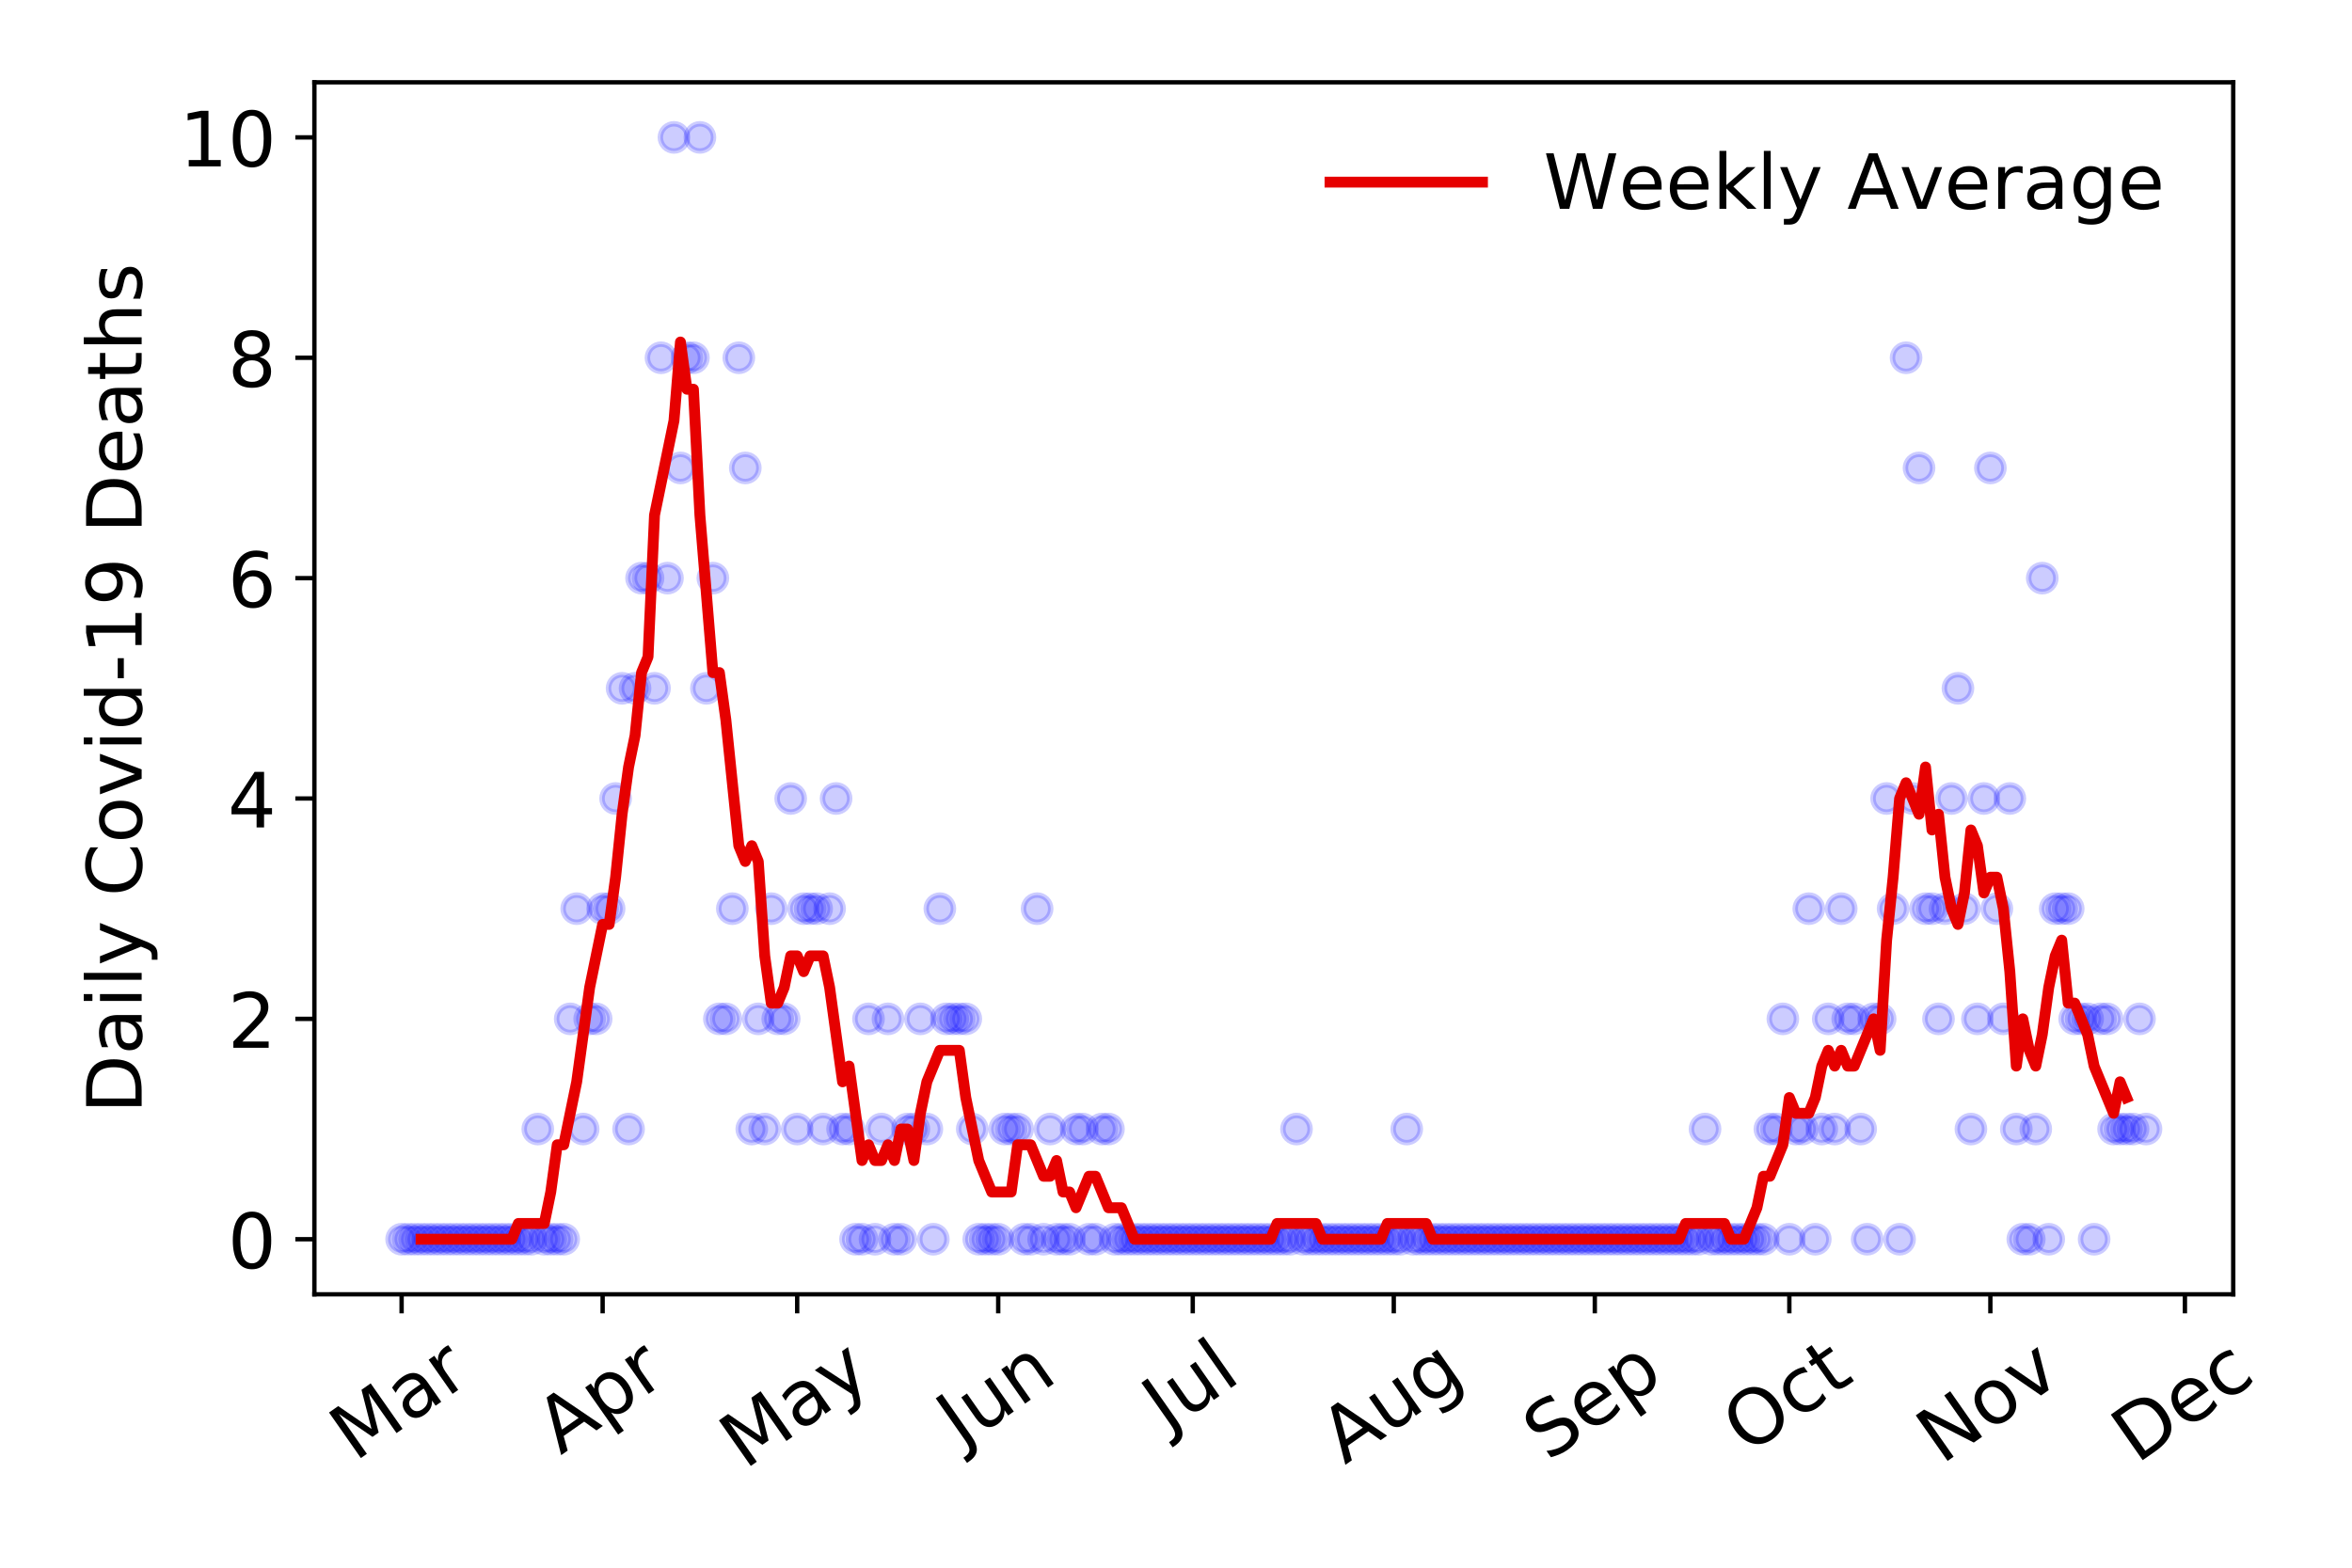 <?xml version="1.0" encoding="utf-8" standalone="no"?>
<!DOCTYPE svg PUBLIC "-//W3C//DTD SVG 1.1//EN"
  "http://www.w3.org/Graphics/SVG/1.1/DTD/svg11.dtd">
<!-- Created with matplotlib (https://matplotlib.org/) -->
<svg height="288pt" version="1.1" viewBox="0 0 432 288" width="432pt" xmlns="http://www.w3.org/2000/svg" xmlns:xlink="http://www.w3.org/1999/xlink">
 <defs>
  <style type="text/css">
*{stroke-linecap:butt;stroke-linejoin:round;}
  </style>
 </defs>
 <g id="figure_1">
  <g id="patch_1">
   <path d="M 0 288 
L 432 288 
L 432 0 
L 0 0 
z
" style="fill:#ffffff;"/>
  </g>
  <g id="axes_1">
   <g id="patch_2">
    <path d="M 57.745 237.778 
L 410.185 237.778 
L 410.185 15.12 
L 57.745 15.12 
z
" style="fill:#ffffff;"/>
   </g>
   <g id="matplotlib.axis_1">
    <g id="xtick_1">
     <g id="line2d_1">
      <defs>
       <path d="M 0 0 
L 0 3.5 
" id="m904729db37" style="stroke:#000000;stroke-width:0.8;"/>
      </defs>
      <g>
       <use style="stroke:#000000;stroke-width:0.8;" x="73.765" xlink:href="#m904729db37" y="237.778"/>
      </g>
     </g>
     <g id="text_1">
      <!-- Mar -->
      <defs>
       <path d="M 9.812 72.906 
L 24.516 72.906 
L 43.109 23.297 
L 61.812 72.906 
L 76.516 72.906 
L 76.516 0 
L 66.891 0 
L 66.891 64.016 
L 48.094 14.016 
L 38.188 14.016 
L 19.391 64.016 
L 19.391 0 
L 9.812 0 
z
" id="DejaVuSans-77"/>
       <path d="M 34.281 27.484 
Q 23.391 27.484 19.188 25 
Q 14.984 22.516 14.984 16.5 
Q 14.984 11.719 18.141 8.906 
Q 21.297 6.109 26.703 6.109 
Q 34.188 6.109 38.703 11.406 
Q 43.219 16.703 43.219 25.484 
L 43.219 27.484 
z
M 52.203 31.203 
L 52.203 0 
L 43.219 0 
L 43.219 8.297 
Q 40.141 3.328 35.547 0.953 
Q 30.953 -1.422 24.312 -1.422 
Q 15.922 -1.422 10.953 3.297 
Q 6 8.016 6 15.922 
Q 6 25.141 12.172 29.828 
Q 18.359 34.516 30.609 34.516 
L 43.219 34.516 
L 43.219 35.406 
Q 43.219 41.609 39.141 45 
Q 35.062 48.391 27.688 48.391 
Q 23 48.391 18.547 47.266 
Q 14.109 46.141 10.016 43.891 
L 10.016 52.203 
Q 14.938 54.109 19.578 55.047 
Q 24.219 56 28.609 56 
Q 40.484 56 46.344 49.844 
Q 52.203 43.703 52.203 31.203 
z
" id="DejaVuSans-97"/>
       <path d="M 41.109 46.297 
Q 39.594 47.172 37.812 47.578 
Q 36.031 48 33.891 48 
Q 26.266 48 22.188 43.047 
Q 18.109 38.094 18.109 28.812 
L 18.109 0 
L 9.078 0 
L 9.078 54.688 
L 18.109 54.688 
L 18.109 46.188 
Q 20.953 51.172 25.484 53.578 
Q 30.031 56 36.531 56 
Q 37.453 56 38.578 55.875 
Q 39.703 55.766 41.062 55.516 
z
" id="DejaVuSans-114"/>
      </defs>
      <g transform="translate(65.162 268.643)rotate(-35)scale(0.14 -0.14)">
       <use xlink:href="#DejaVuSans-77"/>
       <use x="86.279" xlink:href="#DejaVuSans-97"/>
       <use x="147.559" xlink:href="#DejaVuSans-114"/>
      </g>
     </g>
    </g>
    <g id="xtick_2">
     <g id="line2d_2">
      <g>
       <use style="stroke:#000000;stroke-width:0.8;" x="110.688" xlink:href="#m904729db37" y="237.778"/>
      </g>
     </g>
     <g id="text_2">
      <!-- Apr -->
      <defs>
       <path d="M 34.188 63.188 
L 20.797 26.906 
L 47.609 26.906 
z
M 28.609 72.906 
L 39.797 72.906 
L 67.578 0 
L 57.328 0 
L 50.688 18.703 
L 17.828 18.703 
L 11.188 0 
L 0.781 0 
z
" id="DejaVuSans-65"/>
       <path d="M 18.109 8.203 
L 18.109 -20.797 
L 9.078 -20.797 
L 9.078 54.688 
L 18.109 54.688 
L 18.109 46.391 
Q 20.953 51.266 25.266 53.625 
Q 29.594 56 35.594 56 
Q 45.562 56 51.781 48.094 
Q 58.016 40.188 58.016 27.297 
Q 58.016 14.406 51.781 6.484 
Q 45.562 -1.422 35.594 -1.422 
Q 29.594 -1.422 25.266 0.953 
Q 20.953 3.328 18.109 8.203 
z
M 48.688 27.297 
Q 48.688 37.203 44.609 42.844 
Q 40.531 48.484 33.406 48.484 
Q 26.266 48.484 22.188 42.844 
Q 18.109 37.203 18.109 27.297 
Q 18.109 17.391 22.188 11.75 
Q 26.266 6.109 33.406 6.109 
Q 40.531 6.109 44.609 11.75 
Q 48.688 17.391 48.688 27.297 
z
" id="DejaVuSans-112"/>
      </defs>
      <g transform="translate(102.984 267.384)rotate(-35)scale(0.14 -0.14)">
       <use xlink:href="#DejaVuSans-65"/>
       <use x="68.408" xlink:href="#DejaVuSans-112"/>
       <use x="131.885" xlink:href="#DejaVuSans-114"/>
      </g>
     </g>
    </g>
    <g id="xtick_3">
     <g id="line2d_3">
      <g>
       <use style="stroke:#000000;stroke-width:0.8;" x="146.421" xlink:href="#m904729db37" y="237.778"/>
      </g>
     </g>
     <g id="text_3">
      <!-- May -->
      <defs>
       <path d="M 32.172 -5.078 
Q 28.375 -14.844 24.75 -17.812 
Q 21.141 -20.797 15.094 -20.797 
L 7.906 -20.797 
L 7.906 -13.281 
L 13.188 -13.281 
Q 16.891 -13.281 18.938 -11.516 
Q 21 -9.766 23.484 -3.219 
L 25.094 0.875 
L 2.984 54.688 
L 12.5 54.688 
L 29.594 11.922 
L 46.688 54.688 
L 56.203 54.688 
z
" id="DejaVuSans-121"/>
      </defs>
      <g transform="translate(136.781 270.094)rotate(-35)scale(0.14 -0.14)">
       <use xlink:href="#DejaVuSans-77"/>
       <use x="86.279" xlink:href="#DejaVuSans-97"/>
       <use x="147.559" xlink:href="#DejaVuSans-121"/>
      </g>
     </g>
    </g>
    <g id="xtick_4">
     <g id="line2d_4">
      <g>
       <use style="stroke:#000000;stroke-width:0.8;" x="183.344" xlink:href="#m904729db37" y="237.778"/>
      </g>
     </g>
     <g id="text_4">
      <!-- Jun -->
      <defs>
       <path d="M 9.812 72.906 
L 19.672 72.906 
L 19.672 5.078 
Q 19.672 -8.109 14.672 -14.062 
Q 9.672 -20.016 -1.422 -20.016 
L -5.172 -20.016 
L -5.172 -11.719 
L -2.094 -11.719 
Q 4.438 -11.719 7.125 -8.047 
Q 9.812 -4.391 9.812 5.078 
z
" id="DejaVuSans-74"/>
       <path d="M 8.5 21.578 
L 8.5 54.688 
L 17.484 54.688 
L 17.484 21.922 
Q 17.484 14.156 20.5 10.266 
Q 23.531 6.391 29.594 6.391 
Q 36.859 6.391 41.078 11.031 
Q 45.312 15.672 45.312 23.688 
L 45.312 54.688 
L 54.297 54.688 
L 54.297 0 
L 45.312 0 
L 45.312 8.406 
Q 42.047 3.422 37.719 1 
Q 33.406 -1.422 27.688 -1.422 
Q 18.266 -1.422 13.375 4.438 
Q 8.5 10.297 8.5 21.578 
z
M 31.109 56 
z
" id="DejaVuSans-117"/>
       <path d="M 54.891 33.016 
L 54.891 0 
L 45.906 0 
L 45.906 32.719 
Q 45.906 40.484 42.875 44.328 
Q 39.844 48.188 33.797 48.188 
Q 26.516 48.188 22.312 43.547 
Q 18.109 38.922 18.109 30.906 
L 18.109 0 
L 9.078 0 
L 9.078 54.688 
L 18.109 54.688 
L 18.109 46.188 
Q 21.344 51.125 25.703 53.562 
Q 30.078 56 35.797 56 
Q 45.219 56 50.047 50.172 
Q 54.891 44.344 54.891 33.016 
z
" id="DejaVuSans-110"/>
      </defs>
      <g transform="translate(176.6 266.039)rotate(-35)scale(0.14 -0.14)">
       <use xlink:href="#DejaVuSans-74"/>
       <use x="29.492" xlink:href="#DejaVuSans-117"/>
       <use x="92.871" xlink:href="#DejaVuSans-110"/>
      </g>
     </g>
    </g>
    <g id="xtick_5">
     <g id="line2d_5">
      <g>
       <use style="stroke:#000000;stroke-width:0.8;" x="219.076" xlink:href="#m904729db37" y="237.778"/>
      </g>
     </g>
     <g id="text_5">
      <!-- Jul -->
      <defs>
       <path d="M 9.422 75.984 
L 18.406 75.984 
L 18.406 0 
L 9.422 0 
z
" id="DejaVuSans-108"/>
      </defs>
      <g transform="translate(214.374 263.181)rotate(-35)scale(0.14 -0.14)">
       <use xlink:href="#DejaVuSans-74"/>
       <use x="29.492" xlink:href="#DejaVuSans-117"/>
       <use x="92.871" xlink:href="#DejaVuSans-108"/>
      </g>
     </g>
    </g>
    <g id="xtick_6">
     <g id="line2d_6">
      <g>
       <use style="stroke:#000000;stroke-width:0.8;" x="256" xlink:href="#m904729db37" y="237.778"/>
      </g>
     </g>
     <g id="text_6">
      <!-- Aug -->
      <defs>
       <path d="M 45.406 27.984 
Q 45.406 37.75 41.375 43.109 
Q 37.359 48.484 30.078 48.484 
Q 22.859 48.484 18.828 43.109 
Q 14.797 37.75 14.797 27.984 
Q 14.797 18.266 18.828 12.891 
Q 22.859 7.516 30.078 7.516 
Q 37.359 7.516 41.375 12.891 
Q 45.406 18.266 45.406 27.984 
z
M 54.391 6.781 
Q 54.391 -7.172 48.188 -13.984 
Q 42 -20.797 29.203 -20.797 
Q 24.469 -20.797 20.266 -20.094 
Q 16.062 -19.391 12.109 -17.922 
L 12.109 -9.188 
Q 16.062 -11.328 19.922 -12.344 
Q 23.781 -13.375 27.781 -13.375 
Q 36.625 -13.375 41.016 -8.766 
Q 45.406 -4.156 45.406 5.172 
L 45.406 9.625 
Q 42.625 4.781 38.281 2.391 
Q 33.938 0 27.875 0 
Q 17.828 0 11.672 7.656 
Q 5.516 15.328 5.516 27.984 
Q 5.516 40.672 11.672 48.328 
Q 17.828 56 27.875 56 
Q 33.938 56 38.281 53.609 
Q 42.625 51.219 45.406 46.391 
L 45.406 54.688 
L 54.391 54.688 
z
" id="DejaVuSans-103"/>
      </defs>
      <g transform="translate(247.019 269.172)rotate(-35)scale(0.14 -0.14)">
       <use xlink:href="#DejaVuSans-65"/>
       <use x="68.408" xlink:href="#DejaVuSans-117"/>
       <use x="131.787" xlink:href="#DejaVuSans-103"/>
      </g>
     </g>
    </g>
    <g id="xtick_7">
     <g id="line2d_7">
      <g>
       <use style="stroke:#000000;stroke-width:0.8;" x="292.923" xlink:href="#m904729db37" y="237.778"/>
      </g>
     </g>
     <g id="text_7">
      <!-- Sep -->
      <defs>
       <path d="M 53.516 70.516 
L 53.516 60.891 
Q 47.906 63.578 42.922 64.891 
Q 37.938 66.219 33.297 66.219 
Q 25.25 66.219 20.875 63.094 
Q 16.5 59.969 16.5 54.203 
Q 16.5 49.359 19.406 46.891 
Q 22.312 44.438 30.422 42.922 
L 36.375 41.703 
Q 47.406 39.594 52.656 34.297 
Q 57.906 29 57.906 20.125 
Q 57.906 9.516 50.797 4.047 
Q 43.703 -1.422 29.984 -1.422 
Q 24.812 -1.422 18.969 -0.25 
Q 13.141 0.922 6.891 3.219 
L 6.891 13.375 
Q 12.891 10.016 18.656 8.297 
Q 24.422 6.594 29.984 6.594 
Q 38.422 6.594 43.016 9.906 
Q 47.609 13.234 47.609 19.391 
Q 47.609 24.75 44.312 27.781 
Q 41.016 30.812 33.5 32.328 
L 27.484 33.5 
Q 16.453 35.688 11.516 40.375 
Q 6.594 45.062 6.594 53.422 
Q 6.594 63.094 13.406 68.656 
Q 20.219 74.219 32.172 74.219 
Q 37.312 74.219 42.625 73.281 
Q 47.953 72.359 53.516 70.516 
z
" id="DejaVuSans-83"/>
       <path d="M 56.203 29.594 
L 56.203 25.203 
L 14.891 25.203 
Q 15.484 15.922 20.484 11.062 
Q 25.484 6.203 34.422 6.203 
Q 39.594 6.203 44.453 7.469 
Q 49.312 8.734 54.109 11.281 
L 54.109 2.781 
Q 49.266 0.734 44.188 -0.344 
Q 39.109 -1.422 33.891 -1.422 
Q 20.797 -1.422 13.156 6.188 
Q 5.516 13.812 5.516 26.812 
Q 5.516 40.234 12.766 48.109 
Q 20.016 56 32.328 56 
Q 43.359 56 49.781 48.891 
Q 56.203 41.797 56.203 29.594 
z
M 47.219 32.234 
Q 47.125 39.594 43.094 43.984 
Q 39.062 48.391 32.422 48.391 
Q 24.906 48.391 20.391 44.141 
Q 15.875 39.891 15.188 32.172 
z
" id="DejaVuSans-101"/>
      </defs>
      <g transform="translate(284.33 268.629)rotate(-35)scale(0.14 -0.14)">
       <use xlink:href="#DejaVuSans-83"/>
       <use x="63.477" xlink:href="#DejaVuSans-101"/>
       <use x="125" xlink:href="#DejaVuSans-112"/>
      </g>
     </g>
    </g>
    <g id="xtick_8">
     <g id="line2d_8">
      <g>
       <use style="stroke:#000000;stroke-width:0.8;" x="328.655" xlink:href="#m904729db37" y="237.778"/>
      </g>
     </g>
     <g id="text_8">
      <!-- Oct -->
      <defs>
       <path d="M 39.406 66.219 
Q 28.656 66.219 22.328 58.203 
Q 16.016 50.203 16.016 36.375 
Q 16.016 22.609 22.328 14.594 
Q 28.656 6.594 39.406 6.594 
Q 50.141 6.594 56.422 14.594 
Q 62.703 22.609 62.703 36.375 
Q 62.703 50.203 56.422 58.203 
Q 50.141 66.219 39.406 66.219 
z
M 39.406 74.219 
Q 54.734 74.219 63.906 63.938 
Q 73.094 53.656 73.094 36.375 
Q 73.094 19.141 63.906 8.859 
Q 54.734 -1.422 39.406 -1.422 
Q 24.031 -1.422 14.812 8.828 
Q 5.609 19.094 5.609 36.375 
Q 5.609 53.656 14.812 63.938 
Q 24.031 74.219 39.406 74.219 
z
" id="DejaVuSans-79"/>
       <path d="M 48.781 52.594 
L 48.781 44.188 
Q 44.969 46.297 41.141 47.344 
Q 37.312 48.391 33.406 48.391 
Q 24.656 48.391 19.812 42.844 
Q 14.984 37.312 14.984 27.297 
Q 14.984 17.281 19.812 11.734 
Q 24.656 6.203 33.406 6.203 
Q 37.312 6.203 41.141 7.25 
Q 44.969 8.297 48.781 10.406 
L 48.781 2.094 
Q 45.016 0.344 40.984 -0.531 
Q 36.969 -1.422 32.422 -1.422 
Q 20.062 -1.422 12.781 6.344 
Q 5.516 14.109 5.516 27.297 
Q 5.516 40.672 12.859 48.328 
Q 20.219 56 33.016 56 
Q 37.156 56 41.109 55.141 
Q 45.062 54.297 48.781 52.594 
z
" id="DejaVuSans-99"/>
       <path d="M 18.312 70.219 
L 18.312 54.688 
L 36.812 54.688 
L 36.812 47.703 
L 18.312 47.703 
L 18.312 18.016 
Q 18.312 11.328 20.141 9.422 
Q 21.969 7.516 27.594 7.516 
L 36.812 7.516 
L 36.812 0 
L 27.594 0 
Q 17.188 0 13.234 3.875 
Q 9.281 7.766 9.281 18.016 
L 9.281 47.703 
L 2.688 47.703 
L 2.688 54.688 
L 9.281 54.688 
L 9.281 70.219 
z
" id="DejaVuSans-116"/>
      </defs>
      <g transform="translate(320.957 267.377)rotate(-35)scale(0.14 -0.14)">
       <use xlink:href="#DejaVuSans-79"/>
       <use x="78.711" xlink:href="#DejaVuSans-99"/>
       <use x="133.691" xlink:href="#DejaVuSans-116"/>
      </g>
     </g>
    </g>
    <g id="xtick_9">
     <g id="line2d_9">
      <g>
       <use style="stroke:#000000;stroke-width:0.8;" x="365.579" xlink:href="#m904729db37" y="237.778"/>
      </g>
     </g>
     <g id="text_9">
      <!-- Nov -->
      <defs>
       <path d="M 9.812 72.906 
L 23.094 72.906 
L 55.422 11.922 
L 55.422 72.906 
L 64.984 72.906 
L 64.984 0 
L 51.703 0 
L 19.391 60.984 
L 19.391 0 
L 9.812 0 
z
" id="DejaVuSans-78"/>
       <path d="M 30.609 48.391 
Q 23.391 48.391 19.188 42.75 
Q 14.984 37.109 14.984 27.297 
Q 14.984 17.484 19.156 11.844 
Q 23.344 6.203 30.609 6.203 
Q 37.797 6.203 41.984 11.859 
Q 46.188 17.531 46.188 27.297 
Q 46.188 37.016 41.984 42.703 
Q 37.797 48.391 30.609 48.391 
z
M 30.609 56 
Q 42.328 56 49.016 48.375 
Q 55.719 40.766 55.719 27.297 
Q 55.719 13.875 49.016 6.219 
Q 42.328 -1.422 30.609 -1.422 
Q 18.844 -1.422 12.172 6.219 
Q 5.516 13.875 5.516 27.297 
Q 5.516 40.766 12.172 48.375 
Q 18.844 56 30.609 56 
z
" id="DejaVuSans-111"/>
       <path d="M 2.984 54.688 
L 12.5 54.688 
L 29.594 8.797 
L 46.688 54.688 
L 56.203 54.688 
L 35.688 0 
L 23.484 0 
z
" id="DejaVuSans-118"/>
      </defs>
      <g transform="translate(356.602 269.166)rotate(-35)scale(0.14 -0.14)">
       <use xlink:href="#DejaVuSans-78"/>
       <use x="74.805" xlink:href="#DejaVuSans-111"/>
       <use x="135.986" xlink:href="#DejaVuSans-118"/>
      </g>
     </g>
    </g>
    <g id="xtick_10">
     <g id="line2d_10">
      <g>
       <use style="stroke:#000000;stroke-width:0.8;" x="401.311" xlink:href="#m904729db37" y="237.778"/>
      </g>
     </g>
     <g id="text_10">
      <!-- Dec -->
      <defs>
       <path d="M 19.672 64.797 
L 19.672 8.109 
L 31.594 8.109 
Q 46.688 8.109 53.688 14.938 
Q 60.688 21.781 60.688 36.531 
Q 60.688 51.172 53.688 57.984 
Q 46.688 64.797 31.594 64.797 
z
M 9.812 72.906 
L 30.078 72.906 
Q 51.266 72.906 61.172 64.094 
Q 71.094 55.281 71.094 36.531 
Q 71.094 17.672 61.125 8.828 
Q 51.172 0 30.078 0 
L 9.812 0 
z
" id="DejaVuSans-68"/>
      </defs>
      <g transform="translate(392.431 269.032)rotate(-35)scale(0.14 -0.14)">
       <use xlink:href="#DejaVuSans-68"/>
       <use x="77.002" xlink:href="#DejaVuSans-101"/>
       <use x="138.525" xlink:href="#DejaVuSans-99"/>
      </g>
     </g>
    </g>
   </g>
   <g id="matplotlib.axis_2">
    <g id="ytick_1">
     <g id="line2d_11">
      <defs>
       <path d="M 0 0 
L -3.5 0 
" id="m49868e1b79" style="stroke:#000000;stroke-width:0.8;"/>
      </defs>
      <g>
       <use style="stroke:#000000;stroke-width:0.8;" x="57.745" xlink:href="#m49868e1b79" y="227.657"/>
      </g>
     </g>
     <g id="text_11">
      <!-- 0 -->
      <defs>
       <path d="M 31.781 66.406 
Q 24.172 66.406 20.328 58.906 
Q 16.5 51.422 16.5 36.375 
Q 16.5 21.391 20.328 13.891 
Q 24.172 6.391 31.781 6.391 
Q 39.453 6.391 43.281 13.891 
Q 47.125 21.391 47.125 36.375 
Q 47.125 51.422 43.281 58.906 
Q 39.453 66.406 31.781 66.406 
z
M 31.781 74.219 
Q 44.047 74.219 50.516 64.516 
Q 56.984 54.828 56.984 36.375 
Q 56.984 17.969 50.516 8.266 
Q 44.047 -1.422 31.781 -1.422 
Q 19.531 -1.422 13.062 8.266 
Q 6.594 17.969 6.594 36.375 
Q 6.594 54.828 13.062 64.516 
Q 19.531 74.219 31.781 74.219 
z
" id="DejaVuSans-48"/>
      </defs>
      <g transform="translate(41.837 232.976)scale(0.14 -0.14)">
       <use xlink:href="#DejaVuSans-48"/>
      </g>
     </g>
    </g>
    <g id="ytick_2">
     <g id="line2d_12">
      <g>
       <use style="stroke:#000000;stroke-width:0.8;" x="57.745" xlink:href="#m49868e1b79" y="187.174"/>
      </g>
     </g>
     <g id="text_12">
      <!-- 2 -->
      <defs>
       <path d="M 19.188 8.297 
L 53.609 8.297 
L 53.609 0 
L 7.328 0 
L 7.328 8.297 
Q 12.938 14.109 22.625 23.891 
Q 32.328 33.688 34.812 36.531 
Q 39.547 41.844 41.422 45.531 
Q 43.312 49.219 43.312 52.781 
Q 43.312 58.594 39.234 62.25 
Q 35.156 65.922 28.609 65.922 
Q 23.969 65.922 18.812 64.312 
Q 13.672 62.703 7.812 59.422 
L 7.812 69.391 
Q 13.766 71.781 18.938 73 
Q 24.125 74.219 28.422 74.219 
Q 39.75 74.219 46.484 68.547 
Q 53.219 62.891 53.219 53.422 
Q 53.219 48.922 51.531 44.891 
Q 49.859 40.875 45.406 35.406 
Q 44.188 33.984 37.641 27.219 
Q 31.109 20.453 19.188 8.297 
z
" id="DejaVuSans-50"/>
      </defs>
      <g transform="translate(41.837 192.493)scale(0.14 -0.14)">
       <use xlink:href="#DejaVuSans-50"/>
      </g>
     </g>
    </g>
    <g id="ytick_3">
     <g id="line2d_13">
      <g>
       <use style="stroke:#000000;stroke-width:0.8;" x="57.745" xlink:href="#m49868e1b79" y="146.691"/>
      </g>
     </g>
     <g id="text_13">
      <!-- 4 -->
      <defs>
       <path d="M 37.797 64.312 
L 12.891 25.391 
L 37.797 25.391 
z
M 35.203 72.906 
L 47.609 72.906 
L 47.609 25.391 
L 58.016 25.391 
L 58.016 17.188 
L 47.609 17.188 
L 47.609 0 
L 37.797 0 
L 37.797 17.188 
L 4.891 17.188 
L 4.891 26.703 
z
" id="DejaVuSans-52"/>
      </defs>
      <g transform="translate(41.837 152.01)scale(0.14 -0.14)">
       <use xlink:href="#DejaVuSans-52"/>
      </g>
     </g>
    </g>
    <g id="ytick_4">
     <g id="line2d_14">
      <g>
       <use style="stroke:#000000;stroke-width:0.8;" x="57.745" xlink:href="#m49868e1b79" y="106.207"/>
      </g>
     </g>
     <g id="text_14">
      <!-- 6 -->
      <defs>
       <path d="M 33.016 40.375 
Q 26.375 40.375 22.484 35.828 
Q 18.609 31.297 18.609 23.391 
Q 18.609 15.531 22.484 10.953 
Q 26.375 6.391 33.016 6.391 
Q 39.656 6.391 43.531 10.953 
Q 47.406 15.531 47.406 23.391 
Q 47.406 31.297 43.531 35.828 
Q 39.656 40.375 33.016 40.375 
z
M 52.594 71.297 
L 52.594 62.312 
Q 48.875 64.062 45.094 64.984 
Q 41.312 65.922 37.594 65.922 
Q 27.828 65.922 22.672 59.328 
Q 17.531 52.734 16.797 39.406 
Q 19.672 43.656 24.016 45.922 
Q 28.375 48.188 33.594 48.188 
Q 44.578 48.188 50.953 41.516 
Q 57.328 34.859 57.328 23.391 
Q 57.328 12.156 50.688 5.359 
Q 44.047 -1.422 33.016 -1.422 
Q 20.359 -1.422 13.672 8.266 
Q 6.984 17.969 6.984 36.375 
Q 6.984 53.656 15.188 63.938 
Q 23.391 74.219 37.203 74.219 
Q 40.922 74.219 44.703 73.484 
Q 48.484 72.75 52.594 71.297 
z
" id="DejaVuSans-54"/>
      </defs>
      <g transform="translate(41.837 111.526)scale(0.14 -0.14)">
       <use xlink:href="#DejaVuSans-54"/>
      </g>
     </g>
    </g>
    <g id="ytick_5">
     <g id="line2d_15">
      <g>
       <use style="stroke:#000000;stroke-width:0.8;" x="57.745" xlink:href="#m49868e1b79" y="65.724"/>
      </g>
     </g>
     <g id="text_15">
      <!-- 8 -->
      <defs>
       <path d="M 31.781 34.625 
Q 24.75 34.625 20.719 30.859 
Q 16.703 27.094 16.703 20.516 
Q 16.703 13.922 20.719 10.156 
Q 24.75 6.391 31.781 6.391 
Q 38.812 6.391 42.859 10.172 
Q 46.922 13.969 46.922 20.516 
Q 46.922 27.094 42.891 30.859 
Q 38.875 34.625 31.781 34.625 
z
M 21.922 38.812 
Q 15.578 40.375 12.031 44.719 
Q 8.5 49.078 8.5 55.328 
Q 8.5 64.062 14.719 69.141 
Q 20.953 74.219 31.781 74.219 
Q 42.672 74.219 48.875 69.141 
Q 55.078 64.062 55.078 55.328 
Q 55.078 49.078 51.531 44.719 
Q 48 40.375 41.703 38.812 
Q 48.828 37.156 52.797 32.312 
Q 56.781 27.484 56.781 20.516 
Q 56.781 9.906 50.312 4.234 
Q 43.844 -1.422 31.781 -1.422 
Q 19.734 -1.422 13.25 4.234 
Q 6.781 9.906 6.781 20.516 
Q 6.781 27.484 10.781 32.312 
Q 14.797 37.156 21.922 38.812 
z
M 18.312 54.391 
Q 18.312 48.734 21.844 45.562 
Q 25.391 42.391 31.781 42.391 
Q 38.141 42.391 41.719 45.562 
Q 45.312 48.734 45.312 54.391 
Q 45.312 60.062 41.719 63.234 
Q 38.141 66.406 31.781 66.406 
Q 25.391 66.406 21.844 63.234 
Q 18.312 60.062 18.312 54.391 
z
" id="DejaVuSans-56"/>
      </defs>
      <g transform="translate(41.837 71.043)scale(0.14 -0.14)">
       <use xlink:href="#DejaVuSans-56"/>
      </g>
     </g>
    </g>
    <g id="ytick_6">
     <g id="line2d_16">
      <g>
       <use style="stroke:#000000;stroke-width:0.8;" x="57.745" xlink:href="#m49868e1b79" y="25.241"/>
      </g>
     </g>
     <g id="text_16">
      <!-- 10 -->
      <defs>
       <path d="M 12.406 8.297 
L 28.516 8.297 
L 28.516 63.922 
L 10.984 60.406 
L 10.984 69.391 
L 28.422 72.906 
L 38.281 72.906 
L 38.281 8.297 
L 54.391 8.297 
L 54.391 0 
L 12.406 0 
z
" id="DejaVuSans-49"/>
      </defs>
      <g transform="translate(32.93 30.56)scale(0.14 -0.14)">
       <use xlink:href="#DejaVuSans-49"/>
       <use x="63.623" xlink:href="#DejaVuSans-48"/>
      </g>
     </g>
    </g>
    <g id="text_17">
     <!-- Daily Covid-19 Deaths -->
     <defs>
      <path d="M 9.422 54.688 
L 18.406 54.688 
L 18.406 0 
L 9.422 0 
z
M 9.422 75.984 
L 18.406 75.984 
L 18.406 64.594 
L 9.422 64.594 
z
" id="DejaVuSans-105"/>
      <path id="DejaVuSans-32"/>
      <path d="M 64.406 67.281 
L 64.406 56.891 
Q 59.422 61.531 53.781 63.812 
Q 48.141 66.109 41.797 66.109 
Q 29.297 66.109 22.656 58.469 
Q 16.016 50.828 16.016 36.375 
Q 16.016 21.969 22.656 14.328 
Q 29.297 6.688 41.797 6.688 
Q 48.141 6.688 53.781 8.984 
Q 59.422 11.281 64.406 15.922 
L 64.406 5.609 
Q 59.234 2.094 53.438 0.328 
Q 47.656 -1.422 41.219 -1.422 
Q 24.656 -1.422 15.125 8.703 
Q 5.609 18.844 5.609 36.375 
Q 5.609 53.953 15.125 64.078 
Q 24.656 74.219 41.219 74.219 
Q 47.75 74.219 53.531 72.484 
Q 59.328 70.75 64.406 67.281 
z
" id="DejaVuSans-67"/>
      <path d="M 45.406 46.391 
L 45.406 75.984 
L 54.391 75.984 
L 54.391 0 
L 45.406 0 
L 45.406 8.203 
Q 42.578 3.328 38.25 0.953 
Q 33.938 -1.422 27.875 -1.422 
Q 17.969 -1.422 11.734 6.484 
Q 5.516 14.406 5.516 27.297 
Q 5.516 40.188 11.734 48.094 
Q 17.969 56 27.875 56 
Q 33.938 56 38.25 53.625 
Q 42.578 51.266 45.406 46.391 
z
M 14.797 27.297 
Q 14.797 17.391 18.875 11.75 
Q 22.953 6.109 30.078 6.109 
Q 37.203 6.109 41.297 11.75 
Q 45.406 17.391 45.406 27.297 
Q 45.406 37.203 41.297 42.844 
Q 37.203 48.484 30.078 48.484 
Q 22.953 48.484 18.875 42.844 
Q 14.797 37.203 14.797 27.297 
z
" id="DejaVuSans-100"/>
      <path d="M 4.891 31.391 
L 31.203 31.391 
L 31.203 23.391 
L 4.891 23.391 
z
" id="DejaVuSans-45"/>
      <path d="M 10.984 1.516 
L 10.984 10.5 
Q 14.703 8.734 18.5 7.812 
Q 22.312 6.891 25.984 6.891 
Q 35.75 6.891 40.891 13.453 
Q 46.047 20.016 46.781 33.406 
Q 43.953 29.203 39.594 26.953 
Q 35.25 24.703 29.984 24.703 
Q 19.047 24.703 12.672 31.312 
Q 6.297 37.938 6.297 49.422 
Q 6.297 60.641 12.938 67.422 
Q 19.578 74.219 30.609 74.219 
Q 43.266 74.219 49.922 64.516 
Q 56.594 54.828 56.594 36.375 
Q 56.594 19.141 48.406 8.859 
Q 40.234 -1.422 26.422 -1.422 
Q 22.703 -1.422 18.891 -0.688 
Q 15.094 0.047 10.984 1.516 
z
M 30.609 32.422 
Q 37.25 32.422 41.125 36.953 
Q 45.016 41.5 45.016 49.422 
Q 45.016 57.281 41.125 61.844 
Q 37.25 66.406 30.609 66.406 
Q 23.969 66.406 20.094 61.844 
Q 16.219 57.281 16.219 49.422 
Q 16.219 41.5 20.094 36.953 
Q 23.969 32.422 30.609 32.422 
z
" id="DejaVuSans-57"/>
      <path d="M 54.891 33.016 
L 54.891 0 
L 45.906 0 
L 45.906 32.719 
Q 45.906 40.484 42.875 44.328 
Q 39.844 48.188 33.797 48.188 
Q 26.516 48.188 22.312 43.547 
Q 18.109 38.922 18.109 30.906 
L 18.109 0 
L 9.078 0 
L 9.078 75.984 
L 18.109 75.984 
L 18.109 46.188 
Q 21.344 51.125 25.703 53.562 
Q 30.078 56 35.797 56 
Q 45.219 56 50.047 50.172 
Q 54.891 44.344 54.891 33.016 
z
" id="DejaVuSans-104"/>
      <path d="M 44.281 53.078 
L 44.281 44.578 
Q 40.484 46.531 36.375 47.5 
Q 32.281 48.484 27.875 48.484 
Q 21.188 48.484 17.844 46.438 
Q 14.5 44.391 14.5 40.281 
Q 14.5 37.156 16.891 35.375 
Q 19.281 33.594 26.516 31.984 
L 29.594 31.297 
Q 39.156 29.25 43.188 25.516 
Q 47.219 21.781 47.219 15.094 
Q 47.219 7.469 41.188 3.016 
Q 35.156 -1.422 24.609 -1.422 
Q 20.219 -1.422 15.453 -0.562 
Q 10.688 0.297 5.422 2 
L 5.422 11.281 
Q 10.406 8.688 15.234 7.391 
Q 20.062 6.109 24.812 6.109 
Q 31.156 6.109 34.562 8.281 
Q 37.984 10.453 37.984 14.406 
Q 37.984 18.062 35.516 20.016 
Q 33.062 21.969 24.703 23.781 
L 21.578 24.516 
Q 13.234 26.266 9.516 29.906 
Q 5.812 33.547 5.812 39.891 
Q 5.812 47.609 11.281 51.797 
Q 16.75 56 26.812 56 
Q 31.781 56 36.172 55.266 
Q 40.578 54.547 44.281 53.078 
z
" id="DejaVuSans-115"/>
     </defs>
     <g transform="translate(26.018 204.56)rotate(-90)scale(0.14 -0.14)">
      <use xlink:href="#DejaVuSans-68"/>
      <use x="77.002" xlink:href="#DejaVuSans-97"/>
      <use x="138.281" xlink:href="#DejaVuSans-105"/>
      <use x="166.064" xlink:href="#DejaVuSans-108"/>
      <use x="193.848" xlink:href="#DejaVuSans-121"/>
      <use x="253.027" xlink:href="#DejaVuSans-32"/>
      <use x="284.814" xlink:href="#DejaVuSans-67"/>
      <use x="354.639" xlink:href="#DejaVuSans-111"/>
      <use x="415.82" xlink:href="#DejaVuSans-118"/>
      <use x="475" xlink:href="#DejaVuSans-105"/>
      <use x="502.783" xlink:href="#DejaVuSans-100"/>
      <use x="566.26" xlink:href="#DejaVuSans-45"/>
      <use x="602.344" xlink:href="#DejaVuSans-49"/>
      <use x="665.967" xlink:href="#DejaVuSans-57"/>
      <use x="729.59" xlink:href="#DejaVuSans-32"/>
      <use x="761.377" xlink:href="#DejaVuSans-68"/>
      <use x="838.379" xlink:href="#DejaVuSans-101"/>
      <use x="899.902" xlink:href="#DejaVuSans-97"/>
      <use x="961.182" xlink:href="#DejaVuSans-116"/>
      <use x="1000.391" xlink:href="#DejaVuSans-104"/>
      <use x="1063.77" xlink:href="#DejaVuSans-115"/>
     </g>
    </g>
   </g>
   <g id="line2d_17">
    <defs>
     <path d="M 0 2.5 
C 0.663 2.5 1.299 2.237 1.768 1.768 
C 2.237 1.299 2.5 0.663 2.5 0 
C 2.5 -0.663 2.237 -1.299 1.768 -1.768 
C 1.299 -2.237 0.663 -2.5 0 -2.5 
C -0.663 -2.5 -1.299 -2.237 -1.768 -1.768 
C -2.237 -1.299 -2.5 -0.663 -2.5 0 
C -2.5 0.663 -2.237 1.299 -1.768 1.768 
C -1.299 2.237 -0.663 2.5 0 2.5 
z
" id="meefe15dbd0" style="stroke:#0000ff;stroke-opacity:0.2;"/>
    </defs>
    <g clip-path="url(#pda018fbf8c)">
     <use style="fill:#0000ff;fill-opacity:0.2;stroke:#0000ff;stroke-opacity:0.2;" x="73.765" xlink:href="#meefe15dbd0" y="227.657"/>
     <use style="fill:#0000ff;fill-opacity:0.2;stroke:#0000ff;stroke-opacity:0.2;" x="74.956" xlink:href="#meefe15dbd0" y="227.657"/>
     <use style="fill:#0000ff;fill-opacity:0.2;stroke:#0000ff;stroke-opacity:0.2;" x="76.147" xlink:href="#meefe15dbd0" y="227.657"/>
     <use style="fill:#0000ff;fill-opacity:0.2;stroke:#0000ff;stroke-opacity:0.2;" x="77.338" xlink:href="#meefe15dbd0" y="227.657"/>
     <use style="fill:#0000ff;fill-opacity:0.2;stroke:#0000ff;stroke-opacity:0.2;" x="78.529" xlink:href="#meefe15dbd0" y="227.657"/>
     <use style="fill:#0000ff;fill-opacity:0.2;stroke:#0000ff;stroke-opacity:0.2;" x="79.72" xlink:href="#meefe15dbd0" y="227.657"/>
     <use style="fill:#0000ff;fill-opacity:0.2;stroke:#0000ff;stroke-opacity:0.2;" x="80.911" xlink:href="#meefe15dbd0" y="227.657"/>
     <use style="fill:#0000ff;fill-opacity:0.2;stroke:#0000ff;stroke-opacity:0.2;" x="82.103" xlink:href="#meefe15dbd0" y="227.657"/>
     <use style="fill:#0000ff;fill-opacity:0.2;stroke:#0000ff;stroke-opacity:0.2;" x="83.294" xlink:href="#meefe15dbd0" y="227.657"/>
     <use style="fill:#0000ff;fill-opacity:0.2;stroke:#0000ff;stroke-opacity:0.2;" x="84.485" xlink:href="#meefe15dbd0" y="227.657"/>
     <use style="fill:#0000ff;fill-opacity:0.2;stroke:#0000ff;stroke-opacity:0.2;" x="85.676" xlink:href="#meefe15dbd0" y="227.657"/>
     <use style="fill:#0000ff;fill-opacity:0.2;stroke:#0000ff;stroke-opacity:0.2;" x="86.867" xlink:href="#meefe15dbd0" y="227.657"/>
     <use style="fill:#0000ff;fill-opacity:0.2;stroke:#0000ff;stroke-opacity:0.2;" x="88.058" xlink:href="#meefe15dbd0" y="227.657"/>
     <use style="fill:#0000ff;fill-opacity:0.2;stroke:#0000ff;stroke-opacity:0.2;" x="89.249" xlink:href="#meefe15dbd0" y="227.657"/>
     <use style="fill:#0000ff;fill-opacity:0.2;stroke:#0000ff;stroke-opacity:0.2;" x="90.44" xlink:href="#meefe15dbd0" y="227.657"/>
     <use style="fill:#0000ff;fill-opacity:0.2;stroke:#0000ff;stroke-opacity:0.2;" x="91.631" xlink:href="#meefe15dbd0" y="227.657"/>
     <use style="fill:#0000ff;fill-opacity:0.2;stroke:#0000ff;stroke-opacity:0.2;" x="92.822" xlink:href="#meefe15dbd0" y="227.657"/>
     <use style="fill:#0000ff;fill-opacity:0.2;stroke:#0000ff;stroke-opacity:0.2;" x="94.013" xlink:href="#meefe15dbd0" y="227.657"/>
     <use style="fill:#0000ff;fill-opacity:0.2;stroke:#0000ff;stroke-opacity:0.2;" x="95.204" xlink:href="#meefe15dbd0" y="227.657"/>
     <use style="fill:#0000ff;fill-opacity:0.2;stroke:#0000ff;stroke-opacity:0.2;" x="96.395" xlink:href="#meefe15dbd0" y="227.657"/>
     <use style="fill:#0000ff;fill-opacity:0.2;stroke:#0000ff;stroke-opacity:0.2;" x="97.587" xlink:href="#meefe15dbd0" y="227.657"/>
     <use style="fill:#0000ff;fill-opacity:0.2;stroke:#0000ff;stroke-opacity:0.2;" x="98.778" xlink:href="#meefe15dbd0" y="207.416"/>
     <use style="fill:#0000ff;fill-opacity:0.2;stroke:#0000ff;stroke-opacity:0.2;" x="99.969" xlink:href="#meefe15dbd0" y="227.657"/>
     <use style="fill:#0000ff;fill-opacity:0.2;stroke:#0000ff;stroke-opacity:0.2;" x="101.16" xlink:href="#meefe15dbd0" y="227.657"/>
     <use style="fill:#0000ff;fill-opacity:0.2;stroke:#0000ff;stroke-opacity:0.2;" x="102.351" xlink:href="#meefe15dbd0" y="227.657"/>
     <use style="fill:#0000ff;fill-opacity:0.2;stroke:#0000ff;stroke-opacity:0.2;" x="103.542" xlink:href="#meefe15dbd0" y="227.657"/>
     <use style="fill:#0000ff;fill-opacity:0.2;stroke:#0000ff;stroke-opacity:0.2;" x="104.733" xlink:href="#meefe15dbd0" y="187.174"/>
     <use style="fill:#0000ff;fill-opacity:0.2;stroke:#0000ff;stroke-opacity:0.2;" x="105.924" xlink:href="#meefe15dbd0" y="166.932"/>
     <use style="fill:#0000ff;fill-opacity:0.2;stroke:#0000ff;stroke-opacity:0.2;" x="107.115" xlink:href="#meefe15dbd0" y="207.416"/>
     <use style="fill:#0000ff;fill-opacity:0.2;stroke:#0000ff;stroke-opacity:0.2;" x="108.306" xlink:href="#meefe15dbd0" y="187.174"/>
     <use style="fill:#0000ff;fill-opacity:0.2;stroke:#0000ff;stroke-opacity:0.2;" x="109.497" xlink:href="#meefe15dbd0" y="187.174"/>
     <use style="fill:#0000ff;fill-opacity:0.2;stroke:#0000ff;stroke-opacity:0.2;" x="110.688" xlink:href="#meefe15dbd0" y="166.932"/>
     <use style="fill:#0000ff;fill-opacity:0.2;stroke:#0000ff;stroke-opacity:0.2;" x="111.879" xlink:href="#meefe15dbd0" y="166.932"/>
     <use style="fill:#0000ff;fill-opacity:0.2;stroke:#0000ff;stroke-opacity:0.2;" x="113.071" xlink:href="#meefe15dbd0" y="146.691"/>
     <use style="fill:#0000ff;fill-opacity:0.2;stroke:#0000ff;stroke-opacity:0.2;" x="114.262" xlink:href="#meefe15dbd0" y="126.449"/>
     <use style="fill:#0000ff;fill-opacity:0.2;stroke:#0000ff;stroke-opacity:0.2;" x="115.453" xlink:href="#meefe15dbd0" y="207.416"/>
     <use style="fill:#0000ff;fill-opacity:0.2;stroke:#0000ff;stroke-opacity:0.2;" x="116.644" xlink:href="#meefe15dbd0" y="126.449"/>
     <use style="fill:#0000ff;fill-opacity:0.2;stroke:#0000ff;stroke-opacity:0.2;" x="117.835" xlink:href="#meefe15dbd0" y="106.207"/>
     <use style="fill:#0000ff;fill-opacity:0.2;stroke:#0000ff;stroke-opacity:0.2;" x="119.026" xlink:href="#meefe15dbd0" y="106.207"/>
     <use style="fill:#0000ff;fill-opacity:0.2;stroke:#0000ff;stroke-opacity:0.2;" x="120.217" xlink:href="#meefe15dbd0" y="126.449"/>
     <use style="fill:#0000ff;fill-opacity:0.2;stroke:#0000ff;stroke-opacity:0.2;" x="121.408" xlink:href="#meefe15dbd0" y="65.724"/>
     <use style="fill:#0000ff;fill-opacity:0.2;stroke:#0000ff;stroke-opacity:0.2;" x="122.599" xlink:href="#meefe15dbd0" y="106.207"/>
     <use style="fill:#0000ff;fill-opacity:0.2;stroke:#0000ff;stroke-opacity:0.2;" x="123.79" xlink:href="#meefe15dbd0" y="25.241"/>
     <use style="fill:#0000ff;fill-opacity:0.2;stroke:#0000ff;stroke-opacity:0.2;" x="124.981" xlink:href="#meefe15dbd0" y="85.966"/>
     <use style="fill:#0000ff;fill-opacity:0.2;stroke:#0000ff;stroke-opacity:0.2;" x="126.172" xlink:href="#meefe15dbd0" y="65.724"/>
     <use style="fill:#0000ff;fill-opacity:0.2;stroke:#0000ff;stroke-opacity:0.2;" x="127.363" xlink:href="#meefe15dbd0" y="65.724"/>
     <use style="fill:#0000ff;fill-opacity:0.2;stroke:#0000ff;stroke-opacity:0.2;" x="128.555" xlink:href="#meefe15dbd0" y="25.241"/>
     <use style="fill:#0000ff;fill-opacity:0.2;stroke:#0000ff;stroke-opacity:0.2;" x="129.746" xlink:href="#meefe15dbd0" y="126.449"/>
     <use style="fill:#0000ff;fill-opacity:0.2;stroke:#0000ff;stroke-opacity:0.2;" x="130.937" xlink:href="#meefe15dbd0" y="106.207"/>
     <use style="fill:#0000ff;fill-opacity:0.2;stroke:#0000ff;stroke-opacity:0.2;" x="132.128" xlink:href="#meefe15dbd0" y="187.174"/>
     <use style="fill:#0000ff;fill-opacity:0.2;stroke:#0000ff;stroke-opacity:0.2;" x="133.319" xlink:href="#meefe15dbd0" y="187.174"/>
     <use style="fill:#0000ff;fill-opacity:0.2;stroke:#0000ff;stroke-opacity:0.2;" x="134.51" xlink:href="#meefe15dbd0" y="166.932"/>
     <use style="fill:#0000ff;fill-opacity:0.2;stroke:#0000ff;stroke-opacity:0.2;" x="135.701" xlink:href="#meefe15dbd0" y="65.724"/>
     <use style="fill:#0000ff;fill-opacity:0.2;stroke:#0000ff;stroke-opacity:0.2;" x="136.892" xlink:href="#meefe15dbd0" y="85.966"/>
     <use style="fill:#0000ff;fill-opacity:0.2;stroke:#0000ff;stroke-opacity:0.2;" x="138.083" xlink:href="#meefe15dbd0" y="207.416"/>
     <use style="fill:#0000ff;fill-opacity:0.2;stroke:#0000ff;stroke-opacity:0.2;" x="139.274" xlink:href="#meefe15dbd0" y="187.174"/>
     <use style="fill:#0000ff;fill-opacity:0.2;stroke:#0000ff;stroke-opacity:0.2;" x="140.465" xlink:href="#meefe15dbd0" y="207.416"/>
     <use style="fill:#0000ff;fill-opacity:0.2;stroke:#0000ff;stroke-opacity:0.2;" x="141.656" xlink:href="#meefe15dbd0" y="166.932"/>
     <use style="fill:#0000ff;fill-opacity:0.2;stroke:#0000ff;stroke-opacity:0.2;" x="142.847" xlink:href="#meefe15dbd0" y="187.174"/>
     <use style="fill:#0000ff;fill-opacity:0.2;stroke:#0000ff;stroke-opacity:0.2;" x="144.039" xlink:href="#meefe15dbd0" y="187.174"/>
     <use style="fill:#0000ff;fill-opacity:0.2;stroke:#0000ff;stroke-opacity:0.2;" x="145.23" xlink:href="#meefe15dbd0" y="146.691"/>
     <use style="fill:#0000ff;fill-opacity:0.2;stroke:#0000ff;stroke-opacity:0.2;" x="146.421" xlink:href="#meefe15dbd0" y="207.416"/>
     <use style="fill:#0000ff;fill-opacity:0.2;stroke:#0000ff;stroke-opacity:0.2;" x="147.612" xlink:href="#meefe15dbd0" y="166.932"/>
     <use style="fill:#0000ff;fill-opacity:0.2;stroke:#0000ff;stroke-opacity:0.2;" x="148.803" xlink:href="#meefe15dbd0" y="166.932"/>
     <use style="fill:#0000ff;fill-opacity:0.2;stroke:#0000ff;stroke-opacity:0.2;" x="149.994" xlink:href="#meefe15dbd0" y="166.932"/>
     <use style="fill:#0000ff;fill-opacity:0.2;stroke:#0000ff;stroke-opacity:0.2;" x="151.185" xlink:href="#meefe15dbd0" y="207.416"/>
     <use style="fill:#0000ff;fill-opacity:0.2;stroke:#0000ff;stroke-opacity:0.2;" x="152.376" xlink:href="#meefe15dbd0" y="166.932"/>
     <use style="fill:#0000ff;fill-opacity:0.2;stroke:#0000ff;stroke-opacity:0.2;" x="153.567" xlink:href="#meefe15dbd0" y="146.691"/>
     <use style="fill:#0000ff;fill-opacity:0.2;stroke:#0000ff;stroke-opacity:0.2;" x="154.758" xlink:href="#meefe15dbd0" y="207.416"/>
     <use style="fill:#0000ff;fill-opacity:0.2;stroke:#0000ff;stroke-opacity:0.2;" x="155.949" xlink:href="#meefe15dbd0" y="207.416"/>
     <use style="fill:#0000ff;fill-opacity:0.2;stroke:#0000ff;stroke-opacity:0.2;" x="157.14" xlink:href="#meefe15dbd0" y="227.657"/>
     <use style="fill:#0000ff;fill-opacity:0.2;stroke:#0000ff;stroke-opacity:0.2;" x="158.331" xlink:href="#meefe15dbd0" y="227.657"/>
     <use style="fill:#0000ff;fill-opacity:0.2;stroke:#0000ff;stroke-opacity:0.2;" x="159.523" xlink:href="#meefe15dbd0" y="187.174"/>
     <use style="fill:#0000ff;fill-opacity:0.2;stroke:#0000ff;stroke-opacity:0.2;" x="160.714" xlink:href="#meefe15dbd0" y="227.657"/>
     <use style="fill:#0000ff;fill-opacity:0.2;stroke:#0000ff;stroke-opacity:0.2;" x="161.905" xlink:href="#meefe15dbd0" y="207.416"/>
     <use style="fill:#0000ff;fill-opacity:0.2;stroke:#0000ff;stroke-opacity:0.2;" x="163.096" xlink:href="#meefe15dbd0" y="187.174"/>
     <use style="fill:#0000ff;fill-opacity:0.2;stroke:#0000ff;stroke-opacity:0.2;" x="164.287" xlink:href="#meefe15dbd0" y="227.657"/>
     <use style="fill:#0000ff;fill-opacity:0.2;stroke:#0000ff;stroke-opacity:0.2;" x="165.478" xlink:href="#meefe15dbd0" y="227.657"/>
     <use style="fill:#0000ff;fill-opacity:0.2;stroke:#0000ff;stroke-opacity:0.2;" x="166.669" xlink:href="#meefe15dbd0" y="207.416"/>
     <use style="fill:#0000ff;fill-opacity:0.2;stroke:#0000ff;stroke-opacity:0.2;" x="167.86" xlink:href="#meefe15dbd0" y="207.416"/>
     <use style="fill:#0000ff;fill-opacity:0.2;stroke:#0000ff;stroke-opacity:0.2;" x="169.051" xlink:href="#meefe15dbd0" y="187.174"/>
     <use style="fill:#0000ff;fill-opacity:0.2;stroke:#0000ff;stroke-opacity:0.2;" x="170.242" xlink:href="#meefe15dbd0" y="207.416"/>
     <use style="fill:#0000ff;fill-opacity:0.2;stroke:#0000ff;stroke-opacity:0.2;" x="171.433" xlink:href="#meefe15dbd0" y="227.657"/>
     <use style="fill:#0000ff;fill-opacity:0.2;stroke:#0000ff;stroke-opacity:0.2;" x="172.624" xlink:href="#meefe15dbd0" y="166.932"/>
     <use style="fill:#0000ff;fill-opacity:0.2;stroke:#0000ff;stroke-opacity:0.2;" x="173.815" xlink:href="#meefe15dbd0" y="187.174"/>
     <use style="fill:#0000ff;fill-opacity:0.2;stroke:#0000ff;stroke-opacity:0.2;" x="175.007" xlink:href="#meefe15dbd0" y="187.174"/>
     <use style="fill:#0000ff;fill-opacity:0.2;stroke:#0000ff;stroke-opacity:0.2;" x="176.198" xlink:href="#meefe15dbd0" y="187.174"/>
     <use style="fill:#0000ff;fill-opacity:0.2;stroke:#0000ff;stroke-opacity:0.2;" x="177.389" xlink:href="#meefe15dbd0" y="187.174"/>
     <use style="fill:#0000ff;fill-opacity:0.2;stroke:#0000ff;stroke-opacity:0.2;" x="178.58" xlink:href="#meefe15dbd0" y="207.416"/>
     <use style="fill:#0000ff;fill-opacity:0.2;stroke:#0000ff;stroke-opacity:0.2;" x="179.771" xlink:href="#meefe15dbd0" y="227.657"/>
     <use style="fill:#0000ff;fill-opacity:0.2;stroke:#0000ff;stroke-opacity:0.2;" x="180.962" xlink:href="#meefe15dbd0" y="227.657"/>
     <use style="fill:#0000ff;fill-opacity:0.2;stroke:#0000ff;stroke-opacity:0.2;" x="182.153" xlink:href="#meefe15dbd0" y="227.657"/>
     <use style="fill:#0000ff;fill-opacity:0.2;stroke:#0000ff;stroke-opacity:0.2;" x="183.344" xlink:href="#meefe15dbd0" y="227.657"/>
     <use style="fill:#0000ff;fill-opacity:0.2;stroke:#0000ff;stroke-opacity:0.2;" x="184.535" xlink:href="#meefe15dbd0" y="207.416"/>
     <use style="fill:#0000ff;fill-opacity:0.2;stroke:#0000ff;stroke-opacity:0.2;" x="185.726" xlink:href="#meefe15dbd0" y="207.416"/>
     <use style="fill:#0000ff;fill-opacity:0.2;stroke:#0000ff;stroke-opacity:0.2;" x="186.917" xlink:href="#meefe15dbd0" y="207.416"/>
     <use style="fill:#0000ff;fill-opacity:0.2;stroke:#0000ff;stroke-opacity:0.2;" x="188.108" xlink:href="#meefe15dbd0" y="227.657"/>
     <use style="fill:#0000ff;fill-opacity:0.2;stroke:#0000ff;stroke-opacity:0.2;" x="189.299" xlink:href="#meefe15dbd0" y="227.657"/>
     <use style="fill:#0000ff;fill-opacity:0.2;stroke:#0000ff;stroke-opacity:0.2;" x="190.491" xlink:href="#meefe15dbd0" y="166.932"/>
     <use style="fill:#0000ff;fill-opacity:0.2;stroke:#0000ff;stroke-opacity:0.2;" x="191.682" xlink:href="#meefe15dbd0" y="227.657"/>
     <use style="fill:#0000ff;fill-opacity:0.2;stroke:#0000ff;stroke-opacity:0.2;" x="192.873" xlink:href="#meefe15dbd0" y="207.416"/>
     <use style="fill:#0000ff;fill-opacity:0.2;stroke:#0000ff;stroke-opacity:0.2;" x="194.064" xlink:href="#meefe15dbd0" y="227.657"/>
     <use style="fill:#0000ff;fill-opacity:0.2;stroke:#0000ff;stroke-opacity:0.2;" x="195.255" xlink:href="#meefe15dbd0" y="227.657"/>
     <use style="fill:#0000ff;fill-opacity:0.2;stroke:#0000ff;stroke-opacity:0.2;" x="196.446" xlink:href="#meefe15dbd0" y="227.657"/>
     <use style="fill:#0000ff;fill-opacity:0.2;stroke:#0000ff;stroke-opacity:0.2;" x="197.637" xlink:href="#meefe15dbd0" y="207.416"/>
     <use style="fill:#0000ff;fill-opacity:0.2;stroke:#0000ff;stroke-opacity:0.2;" x="198.828" xlink:href="#meefe15dbd0" y="207.416"/>
     <use style="fill:#0000ff;fill-opacity:0.2;stroke:#0000ff;stroke-opacity:0.2;" x="200.019" xlink:href="#meefe15dbd0" y="227.657"/>
     <use style="fill:#0000ff;fill-opacity:0.2;stroke:#0000ff;stroke-opacity:0.2;" x="201.21" xlink:href="#meefe15dbd0" y="227.657"/>
     <use style="fill:#0000ff;fill-opacity:0.2;stroke:#0000ff;stroke-opacity:0.2;" x="202.401" xlink:href="#meefe15dbd0" y="207.416"/>
     <use style="fill:#0000ff;fill-opacity:0.2;stroke:#0000ff;stroke-opacity:0.2;" x="203.592" xlink:href="#meefe15dbd0" y="207.416"/>
     <use style="fill:#0000ff;fill-opacity:0.2;stroke:#0000ff;stroke-opacity:0.2;" x="204.783" xlink:href="#meefe15dbd0" y="227.657"/>
     <use style="fill:#0000ff;fill-opacity:0.2;stroke:#0000ff;stroke-opacity:0.2;" x="205.975" xlink:href="#meefe15dbd0" y="227.657"/>
     <use style="fill:#0000ff;fill-opacity:0.2;stroke:#0000ff;stroke-opacity:0.2;" x="207.166" xlink:href="#meefe15dbd0" y="227.657"/>
     <use style="fill:#0000ff;fill-opacity:0.2;stroke:#0000ff;stroke-opacity:0.2;" x="208.357" xlink:href="#meefe15dbd0" y="227.657"/>
     <use style="fill:#0000ff;fill-opacity:0.2;stroke:#0000ff;stroke-opacity:0.2;" x="209.548" xlink:href="#meefe15dbd0" y="227.657"/>
     <use style="fill:#0000ff;fill-opacity:0.2;stroke:#0000ff;stroke-opacity:0.2;" x="210.739" xlink:href="#meefe15dbd0" y="227.657"/>
     <use style="fill:#0000ff;fill-opacity:0.2;stroke:#0000ff;stroke-opacity:0.2;" x="211.93" xlink:href="#meefe15dbd0" y="227.657"/>
     <use style="fill:#0000ff;fill-opacity:0.2;stroke:#0000ff;stroke-opacity:0.2;" x="213.121" xlink:href="#meefe15dbd0" y="227.657"/>
     <use style="fill:#0000ff;fill-opacity:0.2;stroke:#0000ff;stroke-opacity:0.2;" x="214.312" xlink:href="#meefe15dbd0" y="227.657"/>
     <use style="fill:#0000ff;fill-opacity:0.2;stroke:#0000ff;stroke-opacity:0.2;" x="215.503" xlink:href="#meefe15dbd0" y="227.657"/>
     <use style="fill:#0000ff;fill-opacity:0.2;stroke:#0000ff;stroke-opacity:0.2;" x="216.694" xlink:href="#meefe15dbd0" y="227.657"/>
     <use style="fill:#0000ff;fill-opacity:0.2;stroke:#0000ff;stroke-opacity:0.2;" x="217.885" xlink:href="#meefe15dbd0" y="227.657"/>
     <use style="fill:#0000ff;fill-opacity:0.2;stroke:#0000ff;stroke-opacity:0.2;" x="219.076" xlink:href="#meefe15dbd0" y="227.657"/>
     <use style="fill:#0000ff;fill-opacity:0.2;stroke:#0000ff;stroke-opacity:0.2;" x="220.267" xlink:href="#meefe15dbd0" y="227.657"/>
     <use style="fill:#0000ff;fill-opacity:0.2;stroke:#0000ff;stroke-opacity:0.2;" x="221.459" xlink:href="#meefe15dbd0" y="227.657"/>
     <use style="fill:#0000ff;fill-opacity:0.2;stroke:#0000ff;stroke-opacity:0.2;" x="222.65" xlink:href="#meefe15dbd0" y="227.657"/>
     <use style="fill:#0000ff;fill-opacity:0.2;stroke:#0000ff;stroke-opacity:0.2;" x="223.841" xlink:href="#meefe15dbd0" y="227.657"/>
     <use style="fill:#0000ff;fill-opacity:0.2;stroke:#0000ff;stroke-opacity:0.2;" x="225.032" xlink:href="#meefe15dbd0" y="227.657"/>
     <use style="fill:#0000ff;fill-opacity:0.2;stroke:#0000ff;stroke-opacity:0.2;" x="226.223" xlink:href="#meefe15dbd0" y="227.657"/>
     <use style="fill:#0000ff;fill-opacity:0.2;stroke:#0000ff;stroke-opacity:0.2;" x="227.414" xlink:href="#meefe15dbd0" y="227.657"/>
     <use style="fill:#0000ff;fill-opacity:0.2;stroke:#0000ff;stroke-opacity:0.2;" x="228.605" xlink:href="#meefe15dbd0" y="227.657"/>
     <use style="fill:#0000ff;fill-opacity:0.2;stroke:#0000ff;stroke-opacity:0.2;" x="229.796" xlink:href="#meefe15dbd0" y="227.657"/>
     <use style="fill:#0000ff;fill-opacity:0.2;stroke:#0000ff;stroke-opacity:0.2;" x="230.987" xlink:href="#meefe15dbd0" y="227.657"/>
     <use style="fill:#0000ff;fill-opacity:0.2;stroke:#0000ff;stroke-opacity:0.2;" x="232.178" xlink:href="#meefe15dbd0" y="227.657"/>
     <use style="fill:#0000ff;fill-opacity:0.2;stroke:#0000ff;stroke-opacity:0.2;" x="233.369" xlink:href="#meefe15dbd0" y="227.657"/>
     <use style="fill:#0000ff;fill-opacity:0.2;stroke:#0000ff;stroke-opacity:0.2;" x="234.56" xlink:href="#meefe15dbd0" y="227.657"/>
     <use style="fill:#0000ff;fill-opacity:0.2;stroke:#0000ff;stroke-opacity:0.2;" x="235.751" xlink:href="#meefe15dbd0" y="227.657"/>
     <use style="fill:#0000ff;fill-opacity:0.2;stroke:#0000ff;stroke-opacity:0.2;" x="236.943" xlink:href="#meefe15dbd0" y="227.657"/>
     <use style="fill:#0000ff;fill-opacity:0.2;stroke:#0000ff;stroke-opacity:0.2;" x="238.134" xlink:href="#meefe15dbd0" y="207.416"/>
     <use style="fill:#0000ff;fill-opacity:0.2;stroke:#0000ff;stroke-opacity:0.2;" x="239.325" xlink:href="#meefe15dbd0" y="227.657"/>
     <use style="fill:#0000ff;fill-opacity:0.2;stroke:#0000ff;stroke-opacity:0.2;" x="240.516" xlink:href="#meefe15dbd0" y="227.657"/>
     <use style="fill:#0000ff;fill-opacity:0.2;stroke:#0000ff;stroke-opacity:0.2;" x="241.707" xlink:href="#meefe15dbd0" y="227.657"/>
     <use style="fill:#0000ff;fill-opacity:0.2;stroke:#0000ff;stroke-opacity:0.2;" x="242.898" xlink:href="#meefe15dbd0" y="227.657"/>
     <use style="fill:#0000ff;fill-opacity:0.2;stroke:#0000ff;stroke-opacity:0.2;" x="244.089" xlink:href="#meefe15dbd0" y="227.657"/>
     <use style="fill:#0000ff;fill-opacity:0.2;stroke:#0000ff;stroke-opacity:0.2;" x="245.28" xlink:href="#meefe15dbd0" y="227.657"/>
     <use style="fill:#0000ff;fill-opacity:0.2;stroke:#0000ff;stroke-opacity:0.2;" x="246.471" xlink:href="#meefe15dbd0" y="227.657"/>
     <use style="fill:#0000ff;fill-opacity:0.2;stroke:#0000ff;stroke-opacity:0.2;" x="247.662" xlink:href="#meefe15dbd0" y="227.657"/>
     <use style="fill:#0000ff;fill-opacity:0.2;stroke:#0000ff;stroke-opacity:0.2;" x="248.853" xlink:href="#meefe15dbd0" y="227.657"/>
     <use style="fill:#0000ff;fill-opacity:0.2;stroke:#0000ff;stroke-opacity:0.2;" x="250.044" xlink:href="#meefe15dbd0" y="227.657"/>
     <use style="fill:#0000ff;fill-opacity:0.2;stroke:#0000ff;stroke-opacity:0.2;" x="251.235" xlink:href="#meefe15dbd0" y="227.657"/>
     <use style="fill:#0000ff;fill-opacity:0.2;stroke:#0000ff;stroke-opacity:0.2;" x="252.426" xlink:href="#meefe15dbd0" y="227.657"/>
     <use style="fill:#0000ff;fill-opacity:0.2;stroke:#0000ff;stroke-opacity:0.2;" x="253.618" xlink:href="#meefe15dbd0" y="227.657"/>
     <use style="fill:#0000ff;fill-opacity:0.2;stroke:#0000ff;stroke-opacity:0.2;" x="254.809" xlink:href="#meefe15dbd0" y="227.657"/>
     <use style="fill:#0000ff;fill-opacity:0.2;stroke:#0000ff;stroke-opacity:0.2;" x="256" xlink:href="#meefe15dbd0" y="227.657"/>
     <use style="fill:#0000ff;fill-opacity:0.2;stroke:#0000ff;stroke-opacity:0.2;" x="257.191" xlink:href="#meefe15dbd0" y="227.657"/>
     <use style="fill:#0000ff;fill-opacity:0.2;stroke:#0000ff;stroke-opacity:0.2;" x="258.382" xlink:href="#meefe15dbd0" y="207.416"/>
     <use style="fill:#0000ff;fill-opacity:0.2;stroke:#0000ff;stroke-opacity:0.2;" x="259.573" xlink:href="#meefe15dbd0" y="227.657"/>
     <use style="fill:#0000ff;fill-opacity:0.2;stroke:#0000ff;stroke-opacity:0.2;" x="260.764" xlink:href="#meefe15dbd0" y="227.657"/>
     <use style="fill:#0000ff;fill-opacity:0.2;stroke:#0000ff;stroke-opacity:0.2;" x="261.955" xlink:href="#meefe15dbd0" y="227.657"/>
     <use style="fill:#0000ff;fill-opacity:0.2;stroke:#0000ff;stroke-opacity:0.2;" x="263.146" xlink:href="#meefe15dbd0" y="227.657"/>
     <use style="fill:#0000ff;fill-opacity:0.2;stroke:#0000ff;stroke-opacity:0.2;" x="264.337" xlink:href="#meefe15dbd0" y="227.657"/>
     <use style="fill:#0000ff;fill-opacity:0.2;stroke:#0000ff;stroke-opacity:0.2;" x="265.528" xlink:href="#meefe15dbd0" y="227.657"/>
     <use style="fill:#0000ff;fill-opacity:0.2;stroke:#0000ff;stroke-opacity:0.2;" x="266.719" xlink:href="#meefe15dbd0" y="227.657"/>
     <use style="fill:#0000ff;fill-opacity:0.2;stroke:#0000ff;stroke-opacity:0.2;" x="267.91" xlink:href="#meefe15dbd0" y="227.657"/>
     <use style="fill:#0000ff;fill-opacity:0.2;stroke:#0000ff;stroke-opacity:0.2;" x="269.102" xlink:href="#meefe15dbd0" y="227.657"/>
     <use style="fill:#0000ff;fill-opacity:0.2;stroke:#0000ff;stroke-opacity:0.2;" x="270.293" xlink:href="#meefe15dbd0" y="227.657"/>
     <use style="fill:#0000ff;fill-opacity:0.2;stroke:#0000ff;stroke-opacity:0.2;" x="271.484" xlink:href="#meefe15dbd0" y="227.657"/>
     <use style="fill:#0000ff;fill-opacity:0.2;stroke:#0000ff;stroke-opacity:0.2;" x="272.675" xlink:href="#meefe15dbd0" y="227.657"/>
     <use style="fill:#0000ff;fill-opacity:0.2;stroke:#0000ff;stroke-opacity:0.2;" x="273.866" xlink:href="#meefe15dbd0" y="227.657"/>
     <use style="fill:#0000ff;fill-opacity:0.2;stroke:#0000ff;stroke-opacity:0.2;" x="275.057" xlink:href="#meefe15dbd0" y="227.657"/>
     <use style="fill:#0000ff;fill-opacity:0.2;stroke:#0000ff;stroke-opacity:0.2;" x="276.248" xlink:href="#meefe15dbd0" y="227.657"/>
     <use style="fill:#0000ff;fill-opacity:0.2;stroke:#0000ff;stroke-opacity:0.2;" x="277.439" xlink:href="#meefe15dbd0" y="227.657"/>
     <use style="fill:#0000ff;fill-opacity:0.2;stroke:#0000ff;stroke-opacity:0.2;" x="278.63" xlink:href="#meefe15dbd0" y="227.657"/>
     <use style="fill:#0000ff;fill-opacity:0.2;stroke:#0000ff;stroke-opacity:0.2;" x="279.821" xlink:href="#meefe15dbd0" y="227.657"/>
     <use style="fill:#0000ff;fill-opacity:0.2;stroke:#0000ff;stroke-opacity:0.2;" x="281.012" xlink:href="#meefe15dbd0" y="227.657"/>
     <use style="fill:#0000ff;fill-opacity:0.2;stroke:#0000ff;stroke-opacity:0.2;" x="282.203" xlink:href="#meefe15dbd0" y="227.657"/>
     <use style="fill:#0000ff;fill-opacity:0.2;stroke:#0000ff;stroke-opacity:0.2;" x="283.394" xlink:href="#meefe15dbd0" y="227.657"/>
     <use style="fill:#0000ff;fill-opacity:0.2;stroke:#0000ff;stroke-opacity:0.2;" x="284.586" xlink:href="#meefe15dbd0" y="227.657"/>
     <use style="fill:#0000ff;fill-opacity:0.2;stroke:#0000ff;stroke-opacity:0.2;" x="285.777" xlink:href="#meefe15dbd0" y="227.657"/>
     <use style="fill:#0000ff;fill-opacity:0.2;stroke:#0000ff;stroke-opacity:0.2;" x="286.968" xlink:href="#meefe15dbd0" y="227.657"/>
     <use style="fill:#0000ff;fill-opacity:0.2;stroke:#0000ff;stroke-opacity:0.2;" x="288.159" xlink:href="#meefe15dbd0" y="227.657"/>
     <use style="fill:#0000ff;fill-opacity:0.2;stroke:#0000ff;stroke-opacity:0.2;" x="289.35" xlink:href="#meefe15dbd0" y="227.657"/>
     <use style="fill:#0000ff;fill-opacity:0.2;stroke:#0000ff;stroke-opacity:0.2;" x="290.541" xlink:href="#meefe15dbd0" y="227.657"/>
     <use style="fill:#0000ff;fill-opacity:0.2;stroke:#0000ff;stroke-opacity:0.2;" x="291.732" xlink:href="#meefe15dbd0" y="227.657"/>
     <use style="fill:#0000ff;fill-opacity:0.2;stroke:#0000ff;stroke-opacity:0.2;" x="292.923" xlink:href="#meefe15dbd0" y="227.657"/>
     <use style="fill:#0000ff;fill-opacity:0.2;stroke:#0000ff;stroke-opacity:0.2;" x="294.114" xlink:href="#meefe15dbd0" y="227.657"/>
     <use style="fill:#0000ff;fill-opacity:0.2;stroke:#0000ff;stroke-opacity:0.2;" x="295.305" xlink:href="#meefe15dbd0" y="227.657"/>
     <use style="fill:#0000ff;fill-opacity:0.2;stroke:#0000ff;stroke-opacity:0.2;" x="296.496" xlink:href="#meefe15dbd0" y="227.657"/>
     <use style="fill:#0000ff;fill-opacity:0.2;stroke:#0000ff;stroke-opacity:0.2;" x="297.687" xlink:href="#meefe15dbd0" y="227.657"/>
     <use style="fill:#0000ff;fill-opacity:0.2;stroke:#0000ff;stroke-opacity:0.2;" x="298.878" xlink:href="#meefe15dbd0" y="227.657"/>
     <use style="fill:#0000ff;fill-opacity:0.2;stroke:#0000ff;stroke-opacity:0.2;" x="300.07" xlink:href="#meefe15dbd0" y="227.657"/>
     <use style="fill:#0000ff;fill-opacity:0.2;stroke:#0000ff;stroke-opacity:0.2;" x="301.261" xlink:href="#meefe15dbd0" y="227.657"/>
     <use style="fill:#0000ff;fill-opacity:0.2;stroke:#0000ff;stroke-opacity:0.2;" x="302.452" xlink:href="#meefe15dbd0" y="227.657"/>
     <use style="fill:#0000ff;fill-opacity:0.2;stroke:#0000ff;stroke-opacity:0.2;" x="303.643" xlink:href="#meefe15dbd0" y="227.657"/>
     <use style="fill:#0000ff;fill-opacity:0.2;stroke:#0000ff;stroke-opacity:0.2;" x="304.834" xlink:href="#meefe15dbd0" y="227.657"/>
     <use style="fill:#0000ff;fill-opacity:0.2;stroke:#0000ff;stroke-opacity:0.2;" x="306.025" xlink:href="#meefe15dbd0" y="227.657"/>
     <use style="fill:#0000ff;fill-opacity:0.2;stroke:#0000ff;stroke-opacity:0.2;" x="307.216" xlink:href="#meefe15dbd0" y="227.657"/>
     <use style="fill:#0000ff;fill-opacity:0.2;stroke:#0000ff;stroke-opacity:0.2;" x="308.407" xlink:href="#meefe15dbd0" y="227.657"/>
     <use style="fill:#0000ff;fill-opacity:0.2;stroke:#0000ff;stroke-opacity:0.2;" x="309.598" xlink:href="#meefe15dbd0" y="227.657"/>
     <use style="fill:#0000ff;fill-opacity:0.2;stroke:#0000ff;stroke-opacity:0.2;" x="310.789" xlink:href="#meefe15dbd0" y="227.657"/>
     <use style="fill:#0000ff;fill-opacity:0.2;stroke:#0000ff;stroke-opacity:0.2;" x="311.98" xlink:href="#meefe15dbd0" y="227.657"/>
     <use style="fill:#0000ff;fill-opacity:0.2;stroke:#0000ff;stroke-opacity:0.2;" x="313.171" xlink:href="#meefe15dbd0" y="207.416"/>
     <use style="fill:#0000ff;fill-opacity:0.2;stroke:#0000ff;stroke-opacity:0.2;" x="314.362" xlink:href="#meefe15dbd0" y="227.657"/>
     <use style="fill:#0000ff;fill-opacity:0.2;stroke:#0000ff;stroke-opacity:0.2;" x="315.554" xlink:href="#meefe15dbd0" y="227.657"/>
     <use style="fill:#0000ff;fill-opacity:0.2;stroke:#0000ff;stroke-opacity:0.2;" x="316.745" xlink:href="#meefe15dbd0" y="227.657"/>
     <use style="fill:#0000ff;fill-opacity:0.2;stroke:#0000ff;stroke-opacity:0.2;" x="317.936" xlink:href="#meefe15dbd0" y="227.657"/>
     <use style="fill:#0000ff;fill-opacity:0.2;stroke:#0000ff;stroke-opacity:0.2;" x="319.127" xlink:href="#meefe15dbd0" y="227.657"/>
     <use style="fill:#0000ff;fill-opacity:0.2;stroke:#0000ff;stroke-opacity:0.2;" x="320.318" xlink:href="#meefe15dbd0" y="227.657"/>
     <use style="fill:#0000ff;fill-opacity:0.2;stroke:#0000ff;stroke-opacity:0.2;" x="321.509" xlink:href="#meefe15dbd0" y="227.657"/>
     <use style="fill:#0000ff;fill-opacity:0.2;stroke:#0000ff;stroke-opacity:0.2;" x="322.7" xlink:href="#meefe15dbd0" y="227.657"/>
     <use style="fill:#0000ff;fill-opacity:0.2;stroke:#0000ff;stroke-opacity:0.2;" x="323.891" xlink:href="#meefe15dbd0" y="227.657"/>
     <use style="fill:#0000ff;fill-opacity:0.2;stroke:#0000ff;stroke-opacity:0.2;" x="325.082" xlink:href="#meefe15dbd0" y="207.416"/>
     <use style="fill:#0000ff;fill-opacity:0.2;stroke:#0000ff;stroke-opacity:0.2;" x="326.273" xlink:href="#meefe15dbd0" y="207.416"/>
     <use style="fill:#0000ff;fill-opacity:0.2;stroke:#0000ff;stroke-opacity:0.2;" x="327.464" xlink:href="#meefe15dbd0" y="187.174"/>
     <use style="fill:#0000ff;fill-opacity:0.2;stroke:#0000ff;stroke-opacity:0.2;" x="328.655" xlink:href="#meefe15dbd0" y="227.657"/>
     <use style="fill:#0000ff;fill-opacity:0.2;stroke:#0000ff;stroke-opacity:0.2;" x="329.846" xlink:href="#meefe15dbd0" y="207.416"/>
     <use style="fill:#0000ff;fill-opacity:0.2;stroke:#0000ff;stroke-opacity:0.2;" x="331.038" xlink:href="#meefe15dbd0" y="207.416"/>
     <use style="fill:#0000ff;fill-opacity:0.2;stroke:#0000ff;stroke-opacity:0.2;" x="332.229" xlink:href="#meefe15dbd0" y="166.932"/>
     <use style="fill:#0000ff;fill-opacity:0.2;stroke:#0000ff;stroke-opacity:0.2;" x="333.42" xlink:href="#meefe15dbd0" y="227.657"/>
     <use style="fill:#0000ff;fill-opacity:0.2;stroke:#0000ff;stroke-opacity:0.2;" x="334.611" xlink:href="#meefe15dbd0" y="207.416"/>
     <use style="fill:#0000ff;fill-opacity:0.2;stroke:#0000ff;stroke-opacity:0.2;" x="335.802" xlink:href="#meefe15dbd0" y="187.174"/>
     <use style="fill:#0000ff;fill-opacity:0.2;stroke:#0000ff;stroke-opacity:0.2;" x="336.993" xlink:href="#meefe15dbd0" y="207.416"/>
     <use style="fill:#0000ff;fill-opacity:0.2;stroke:#0000ff;stroke-opacity:0.2;" x="338.184" xlink:href="#meefe15dbd0" y="166.932"/>
     <use style="fill:#0000ff;fill-opacity:0.2;stroke:#0000ff;stroke-opacity:0.2;" x="339.375" xlink:href="#meefe15dbd0" y="187.174"/>
     <use style="fill:#0000ff;fill-opacity:0.2;stroke:#0000ff;stroke-opacity:0.2;" x="340.566" xlink:href="#meefe15dbd0" y="187.174"/>
     <use style="fill:#0000ff;fill-opacity:0.2;stroke:#0000ff;stroke-opacity:0.2;" x="341.757" xlink:href="#meefe15dbd0" y="207.416"/>
     <use style="fill:#0000ff;fill-opacity:0.2;stroke:#0000ff;stroke-opacity:0.2;" x="342.948" xlink:href="#meefe15dbd0" y="227.657"/>
     <use style="fill:#0000ff;fill-opacity:0.2;stroke:#0000ff;stroke-opacity:0.2;" x="344.139" xlink:href="#meefe15dbd0" y="187.174"/>
     <use style="fill:#0000ff;fill-opacity:0.2;stroke:#0000ff;stroke-opacity:0.2;" x="345.33" xlink:href="#meefe15dbd0" y="187.174"/>
     <use style="fill:#0000ff;fill-opacity:0.2;stroke:#0000ff;stroke-opacity:0.2;" x="346.522" xlink:href="#meefe15dbd0" y="146.691"/>
     <use style="fill:#0000ff;fill-opacity:0.2;stroke:#0000ff;stroke-opacity:0.2;" x="347.713" xlink:href="#meefe15dbd0" y="166.932"/>
     <use style="fill:#0000ff;fill-opacity:0.2;stroke:#0000ff;stroke-opacity:0.2;" x="348.904" xlink:href="#meefe15dbd0" y="227.657"/>
     <use style="fill:#0000ff;fill-opacity:0.2;stroke:#0000ff;stroke-opacity:0.2;" x="350.095" xlink:href="#meefe15dbd0" y="65.724"/>
     <use style="fill:#0000ff;fill-opacity:0.2;stroke:#0000ff;stroke-opacity:0.2;" x="351.286" xlink:href="#meefe15dbd0" y="146.691"/>
     <use style="fill:#0000ff;fill-opacity:0.2;stroke:#0000ff;stroke-opacity:0.2;" x="352.477" xlink:href="#meefe15dbd0" y="85.966"/>
     <use style="fill:#0000ff;fill-opacity:0.2;stroke:#0000ff;stroke-opacity:0.2;" x="353.668" xlink:href="#meefe15dbd0" y="166.932"/>
     <use style="fill:#0000ff;fill-opacity:0.2;stroke:#0000ff;stroke-opacity:0.2;" x="354.859" xlink:href="#meefe15dbd0" y="166.932"/>
     <use style="fill:#0000ff;fill-opacity:0.2;stroke:#0000ff;stroke-opacity:0.2;" x="356.05" xlink:href="#meefe15dbd0" y="187.174"/>
     <use style="fill:#0000ff;fill-opacity:0.2;stroke:#0000ff;stroke-opacity:0.2;" x="357.241" xlink:href="#meefe15dbd0" y="166.932"/>
     <use style="fill:#0000ff;fill-opacity:0.2;stroke:#0000ff;stroke-opacity:0.2;" x="358.432" xlink:href="#meefe15dbd0" y="146.691"/>
     <use style="fill:#0000ff;fill-opacity:0.2;stroke:#0000ff;stroke-opacity:0.2;" x="359.623" xlink:href="#meefe15dbd0" y="126.449"/>
     <use style="fill:#0000ff;fill-opacity:0.2;stroke:#0000ff;stroke-opacity:0.2;" x="360.814" xlink:href="#meefe15dbd0" y="166.932"/>
     <use style="fill:#0000ff;fill-opacity:0.2;stroke:#0000ff;stroke-opacity:0.2;" x="362.006" xlink:href="#meefe15dbd0" y="207.416"/>
     <use style="fill:#0000ff;fill-opacity:0.2;stroke:#0000ff;stroke-opacity:0.2;" x="363.197" xlink:href="#meefe15dbd0" y="187.174"/>
     <use style="fill:#0000ff;fill-opacity:0.2;stroke:#0000ff;stroke-opacity:0.2;" x="364.388" xlink:href="#meefe15dbd0" y="146.691"/>
     <use style="fill:#0000ff;fill-opacity:0.2;stroke:#0000ff;stroke-opacity:0.2;" x="365.579" xlink:href="#meefe15dbd0" y="85.966"/>
     <use style="fill:#0000ff;fill-opacity:0.2;stroke:#0000ff;stroke-opacity:0.2;" x="366.77" xlink:href="#meefe15dbd0" y="166.932"/>
     <use style="fill:#0000ff;fill-opacity:0.2;stroke:#0000ff;stroke-opacity:0.2;" x="367.961" xlink:href="#meefe15dbd0" y="187.174"/>
     <use style="fill:#0000ff;fill-opacity:0.2;stroke:#0000ff;stroke-opacity:0.2;" x="369.152" xlink:href="#meefe15dbd0" y="146.691"/>
     <use style="fill:#0000ff;fill-opacity:0.2;stroke:#0000ff;stroke-opacity:0.2;" x="370.343" xlink:href="#meefe15dbd0" y="207.416"/>
     <use style="fill:#0000ff;fill-opacity:0.2;stroke:#0000ff;stroke-opacity:0.2;" x="371.534" xlink:href="#meefe15dbd0" y="227.657"/>
     <use style="fill:#0000ff;fill-opacity:0.2;stroke:#0000ff;stroke-opacity:0.2;" x="372.725" xlink:href="#meefe15dbd0" y="227.657"/>
     <use style="fill:#0000ff;fill-opacity:0.2;stroke:#0000ff;stroke-opacity:0.2;" x="373.916" xlink:href="#meefe15dbd0" y="207.416"/>
     <use style="fill:#0000ff;fill-opacity:0.2;stroke:#0000ff;stroke-opacity:0.2;" x="375.107" xlink:href="#meefe15dbd0" y="106.207"/>
     <use style="fill:#0000ff;fill-opacity:0.2;stroke:#0000ff;stroke-opacity:0.2;" x="376.298" xlink:href="#meefe15dbd0" y="227.657"/>
     <use style="fill:#0000ff;fill-opacity:0.2;stroke:#0000ff;stroke-opacity:0.2;" x="377.49" xlink:href="#meefe15dbd0" y="166.932"/>
     <use style="fill:#0000ff;fill-opacity:0.2;stroke:#0000ff;stroke-opacity:0.2;" x="378.681" xlink:href="#meefe15dbd0" y="166.932"/>
     <use style="fill:#0000ff;fill-opacity:0.2;stroke:#0000ff;stroke-opacity:0.2;" x="379.872" xlink:href="#meefe15dbd0" y="166.932"/>
     <use style="fill:#0000ff;fill-opacity:0.2;stroke:#0000ff;stroke-opacity:0.2;" x="381.063" xlink:href="#meefe15dbd0" y="187.174"/>
     <use style="fill:#0000ff;fill-opacity:0.2;stroke:#0000ff;stroke-opacity:0.2;" x="382.254" xlink:href="#meefe15dbd0" y="187.174"/>
     <use style="fill:#0000ff;fill-opacity:0.2;stroke:#0000ff;stroke-opacity:0.2;" x="383.445" xlink:href="#meefe15dbd0" y="187.174"/>
     <use style="fill:#0000ff;fill-opacity:0.2;stroke:#0000ff;stroke-opacity:0.2;" x="384.636" xlink:href="#meefe15dbd0" y="227.657"/>
     <use style="fill:#0000ff;fill-opacity:0.2;stroke:#0000ff;stroke-opacity:0.2;" x="385.827" xlink:href="#meefe15dbd0" y="187.174"/>
     <use style="fill:#0000ff;fill-opacity:0.2;stroke:#0000ff;stroke-opacity:0.2;" x="387.018" xlink:href="#meefe15dbd0" y="187.174"/>
     <use style="fill:#0000ff;fill-opacity:0.2;stroke:#0000ff;stroke-opacity:0.2;" x="388.209" xlink:href="#meefe15dbd0" y="207.416"/>
     <use style="fill:#0000ff;fill-opacity:0.2;stroke:#0000ff;stroke-opacity:0.2;" x="389.4" xlink:href="#meefe15dbd0" y="207.416"/>
     <use style="fill:#0000ff;fill-opacity:0.2;stroke:#0000ff;stroke-opacity:0.2;" x="390.591" xlink:href="#meefe15dbd0" y="207.416"/>
     <use style="fill:#0000ff;fill-opacity:0.2;stroke:#0000ff;stroke-opacity:0.2;" x="391.782" xlink:href="#meefe15dbd0" y="207.416"/>
     <use style="fill:#0000ff;fill-opacity:0.2;stroke:#0000ff;stroke-opacity:0.2;" x="392.974" xlink:href="#meefe15dbd0" y="187.174"/>
     <use style="fill:#0000ff;fill-opacity:0.2;stroke:#0000ff;stroke-opacity:0.2;" x="394.165" xlink:href="#meefe15dbd0" y="207.416"/>
    </g>
   </g>
   <g id="line2d_18">
    <path clip-path="url(#pda018fbf8c)" d="M 77.338 227.657 
L 94.013 227.657 
L 95.204 224.766 
L 99.969 224.766 
L 101.16 218.982 
L 102.351 210.307 
L 103.542 210.307 
L 105.924 198.741 
L 108.306 181.391 
L 110.688 169.824 
L 111.879 169.824 
L 113.071 161.149 
L 114.262 149.582 
L 115.453 140.907 
L 116.644 135.124 
L 117.835 123.557 
L 119.026 120.666 
L 120.217 94.641 
L 123.79 77.291 
L 124.981 62.832 
L 126.172 71.507 
L 127.363 71.507 
L 128.555 94.641 
L 130.937 123.557 
L 132.128 123.557 
L 133.319 132.232 
L 135.701 155.366 
L 136.892 158.257 
L 138.083 155.366 
L 139.274 158.257 
L 140.465 175.607 
L 141.656 184.282 
L 142.847 184.282 
L 144.039 181.391 
L 145.23 175.607 
L 146.421 175.607 
L 147.612 178.499 
L 148.803 175.607 
L 151.185 175.607 
L 152.376 181.391 
L 154.758 198.741 
L 155.949 195.849 
L 158.331 213.199 
L 159.523 210.307 
L 160.714 213.199 
L 161.905 213.199 
L 163.096 210.307 
L 164.287 213.199 
L 165.478 207.416 
L 166.669 207.416 
L 167.86 213.199 
L 169.051 204.524 
L 170.242 198.741 
L 172.624 192.957 
L 176.198 192.957 
L 177.389 201.632 
L 179.771 213.199 
L 182.153 218.982 
L 185.726 218.982 
L 186.917 210.307 
L 189.299 210.307 
L 191.682 216.091 
L 192.873 216.091 
L 194.064 213.199 
L 195.255 218.982 
L 196.446 218.982 
L 197.637 221.874 
L 200.019 216.091 
L 201.21 216.091 
L 203.592 221.874 
L 205.975 221.874 
L 208.357 227.657 
L 233.369 227.657 
L 234.56 224.766 
L 241.707 224.766 
L 242.898 227.657 
L 253.618 227.657 
L 254.809 224.766 
L 261.955 224.766 
L 263.146 227.657 
L 308.407 227.657 
L 309.598 224.766 
L 316.745 224.766 
L 317.936 227.657 
L 320.318 227.657 
L 322.7 221.874 
L 323.891 216.091 
L 325.082 216.091 
L 327.464 210.307 
L 328.655 201.632 
L 329.846 204.524 
L 332.229 204.524 
L 333.42 201.632 
L 334.611 195.849 
L 335.802 192.957 
L 336.993 195.849 
L 338.184 192.957 
L 339.375 195.849 
L 340.566 195.849 
L 344.139 187.174 
L 345.33 192.957 
L 346.522 172.716 
L 347.713 161.149 
L 348.904 146.691 
L 350.095 143.799 
L 352.477 149.582 
L 353.668 140.907 
L 354.859 152.474 
L 356.05 149.582 
L 357.241 161.149 
L 358.432 166.932 
L 359.623 169.824 
L 360.814 164.041 
L 362.006 152.474 
L 363.197 155.366 
L 364.388 164.041 
L 365.579 161.149 
L 366.77 161.149 
L 367.961 166.932 
L 369.152 178.499 
L 370.343 195.849 
L 371.534 187.174 
L 372.725 192.957 
L 373.916 195.849 
L 375.107 190.066 
L 376.298 181.391 
L 377.49 175.607 
L 378.681 172.716 
L 379.872 184.282 
L 381.063 184.282 
L 383.445 190.066 
L 384.636 195.849 
L 388.209 204.524 
L 389.4 198.741 
L 390.591 201.632 
L 390.591 201.632 
" style="fill:none;stroke:#e60000;stroke-linecap:square;stroke-width:2;"/>
   </g>
   <g id="patch_3">
    <path d="M 57.745 237.778 
L 57.745 15.12 
" style="fill:none;stroke:#000000;stroke-linecap:square;stroke-linejoin:miter;stroke-width:0.8;"/>
   </g>
   <g id="patch_4">
    <path d="M 410.185 237.778 
L 410.185 15.12 
" style="fill:none;stroke:#000000;stroke-linecap:square;stroke-linejoin:miter;stroke-width:0.8;"/>
   </g>
   <g id="patch_5">
    <path d="M 57.745 237.778 
L 410.185 237.778 
" style="fill:none;stroke:#000000;stroke-linecap:square;stroke-linejoin:miter;stroke-width:0.8;"/>
   </g>
   <g id="patch_6">
    <path d="M 57.745 15.12 
L 410.185 15.12 
" style="fill:none;stroke:#000000;stroke-linecap:square;stroke-linejoin:miter;stroke-width:0.8;"/>
   </g>
   <g id="legend_1">
    <g id="line2d_19">
     <path d="M 244.289 33.458 
L 272.289 33.458 
" style="fill:none;stroke:#e60000;stroke-linecap:square;stroke-width:2;"/>
    </g>
    <g id="line2d_20"/>
    <g id="text_18">
     <!-- Weekly Average -->
     <defs>
      <path d="M 3.328 72.906 
L 13.281 72.906 
L 28.609 11.281 
L 43.891 72.906 
L 54.984 72.906 
L 70.312 11.281 
L 85.594 72.906 
L 95.609 72.906 
L 77.297 0 
L 64.891 0 
L 49.516 63.281 
L 33.984 0 
L 21.578 0 
z
" id="DejaVuSans-87"/>
      <path d="M 9.078 75.984 
L 18.109 75.984 
L 18.109 31.109 
L 44.922 54.688 
L 56.391 54.688 
L 27.391 29.109 
L 57.625 0 
L 45.906 0 
L 18.109 26.703 
L 18.109 0 
L 9.078 0 
z
" id="DejaVuSans-107"/>
     </defs>
     <g transform="translate(283.489 38.358)scale(0.14 -0.14)">
      <use xlink:href="#DejaVuSans-87"/>
      <use x="98.799" xlink:href="#DejaVuSans-101"/>
      <use x="160.322" xlink:href="#DejaVuSans-101"/>
      <use x="221.846" xlink:href="#DejaVuSans-107"/>
      <use x="279.756" xlink:href="#DejaVuSans-108"/>
      <use x="307.539" xlink:href="#DejaVuSans-121"/>
      <use x="366.719" xlink:href="#DejaVuSans-32"/>
      <use x="398.506" xlink:href="#DejaVuSans-65"/>
      <use x="466.836" xlink:href="#DejaVuSans-118"/>
      <use x="526.016" xlink:href="#DejaVuSans-101"/>
      <use x="587.539" xlink:href="#DejaVuSans-114"/>
      <use x="628.652" xlink:href="#DejaVuSans-97"/>
      <use x="689.932" xlink:href="#DejaVuSans-103"/>
      <use x="753.408" xlink:href="#DejaVuSans-101"/>
     </g>
    </g>
   </g>
  </g>
 </g>
 <defs>
  <clipPath id="pda018fbf8c">
   <rect height="222.658" width="352.44" x="57.745" y="15.12"/>
  </clipPath>
 </defs>
</svg>
